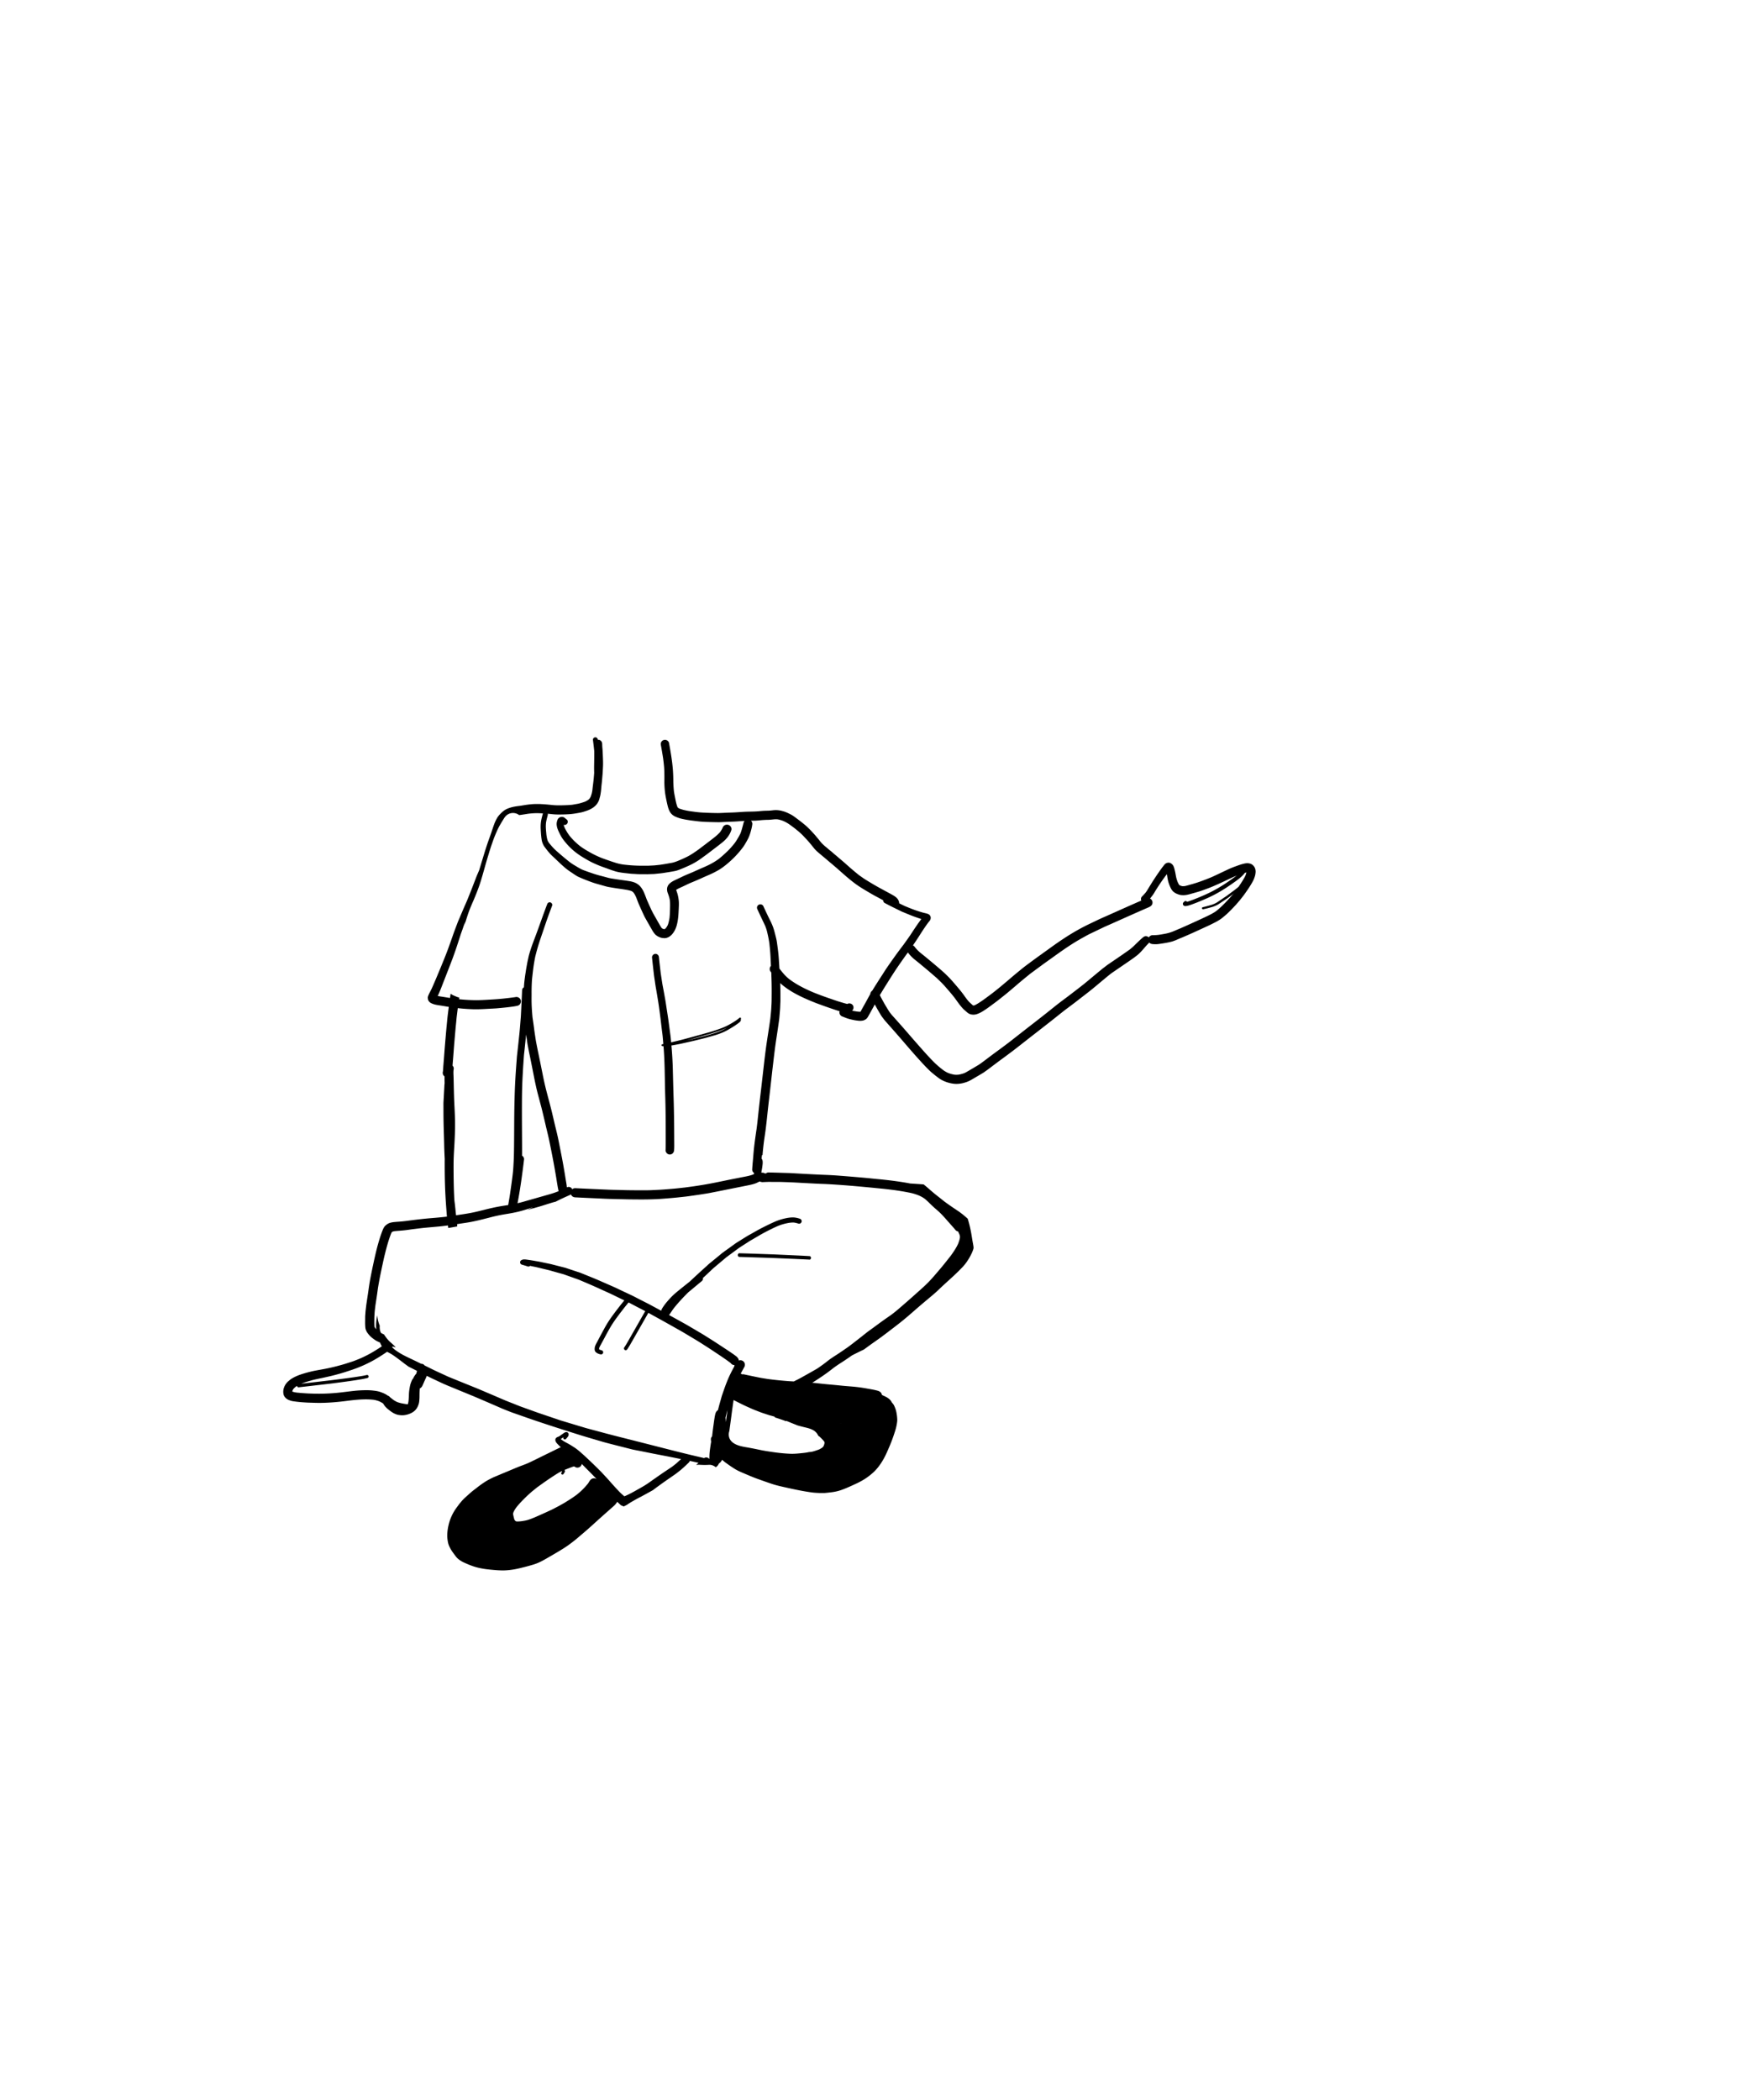 <svg width="500" height="600" xmlns="http://www.w3.org/2000/svg"><path d="M160.557 233.4a1.621 1.621 0 00-.484.073c-.2.071-.34.162-.49.306-.274.26-.374.664-.464 1.011-.186.711-.016 1.466.23 2.142.136.367.311.723.479 1.078.188.395.393.782.619 1.158.4.667.911 1.278 1.417 1.873a18.868 18.868 0 001.882 1.884c1.271 1.121 2.744 2.017 4.225 2.858a24.28 24.28 0 002.222 1.102c.55.241 1.106.476 1.671.681l2.017.734c.633.23 1.271.453 1.917.647 1.15.345 2.353.458 3.543.59l.925.1c.258.03.521.03.78.045.587.033 1.175.085 1.762.088.714.003 1.428.005 2.142.01.237 0 .476-.018.713-.026l1.174-.042c.2-.007.401-.037.6-.056l1.273-.13c.697-.072 1.389-.199 2.08-.305.648-.1 1.294-.217 1.938-.333.671-.123 1.323-.379 1.948-.64l1.105-.462a29.11 29.11 0 001.65-.752 20.28 20.28 0 002.194-1.264c.3-.198.591-.411.885-.62a104.732 104.732 0 003.126-2.332c.942-.721 1.891-1.433 2.812-2.179.938-.76 1.753-1.697 2.24-2.785.1-.222.182-.435.256-.664.207-.646-.24-1.35-.9-1.526a1.343 1.343 0 00-.993.126c-.087.065-.175.129-.26.194a1.215 1.215 0 00-.33.54c-.209.44-.457.855-.748 1.25-.84.93-1.857 1.682-2.857 2.447-1.038.794-2.075 1.588-3.118 2.378-1.222.87-2.44 1.744-3.818 2.38-.419.191-.833.399-1.259.578l-1.16.49c-.36.134-.722.262-1.094.367-.312.09-.64.136-.96.193l-1.116.2c-.56.1-1.125.182-1.688.27l-1.303.142c-.348.038-.69.058-1.04.072-.448.019-.901.056-1.35.057l-1.506.003a43.509 43.509 0 01-5.422-.35 13.684 13.684 0 01-2.335-.552c-.395-.13-.793-.252-1.184-.39-.964-.336-1.931-.658-2.879-1.034a28.033 28.033 0 01-3.007-1.462c-.936-.526-1.86-1.075-2.726-1.7a19.22 19.22 0 01-3.06-2.94 13.146 13.146 0 01-1.562-2.578 5.806 5.806 0 01-.23-.675.958.958 0 00.906-.229c.34-.326.385-.948 0-1.267l-.372-.308c-.14-.114-.272-.225-.425-.322-.131-.085-.401-.145-.567-.145h-.024m50.255 125.197c0 .29.188.516.413.522 2.677.079 5.355.166 8.032.255 1.764.06 3.527.138 5.292.212a1870 1870 0 015.068.223c.564.025 1.127.053 1.69.084.216.01.395-.236.395-.5 0-.282-.18-.486-.395-.5-1.993-.122-3.987-.206-5.981-.299-.79-.037-1.581-.07-2.372-.107-.8-.035-1.6-.078-2.401-.106l-6.003-.209c-1.108-.039-2.216-.066-3.325-.099h-.008c-.222 0-.405.247-.405.524m-12.665-61.869c1.393-.38 2.78-.78 4.17-1.17l.688-.194c.155-.043.305-.098.457-.146.246-.078.491-.157.737-.237a48.48 48.48 0 001.41-.475 22.148 22.148 0 002.12-.872c-.192.114-.39.22-.588.326-.41.222-.83.425-1.261.604l.007-.003a25.556 25.556 0 01-1.805.646l-1.281.378-1.198.353c-.159.047-.321.085-.482.126l-2.693.683c-.508.128-1.02.241-1.533.359l-.818.188 2.07-.566m13.134-5.922c-.194.155-.38.318-.578.47-.306.226-.63.43-.95.636-.333.213-.67.417-1.012.614-.7.401-1.423.759-2.17 1.068l.062-.026c-.915.377-1.857.688-2.8.989-.414.132-.826.267-1.243.384l-2.677.747c-1.37.383-2.744.755-4.118 1.127-.613.167-1.23.317-1.849.47-.699.175-1.4.337-2.103.5-.396.092-.794.174-1.193.26l-.475.1-.408.084c-.187.038-.368.09-.552.138a.271.271 0 00-.202.26c0 .152.126.26.276.27.236.011.47.031.707.022.265-.01.528-.035.79-.065a29.605 29.605 0 001.538-.22 55.11 55.11 0 001.525-.285c.262-.052.525-.1.786-.16l2.5-.563c.503-.113 1.005-.223 1.505-.347l2.699-.667c.576-.143 1.145-.314 1.716-.478l1.235-.353c.197-.056.389-.122.582-.185.487-.163.971-.336 1.446-.533a15.41 15.41 0 002.006-1.01l.64-.383c.104-.063.211-.122.314-.189.29-.187.588-.369.873-.567l.497-.345c.164-.115.32-.243.48-.364.114-.086.223-.178.318-.283.063-.072.124-.147.165-.234a.436.436 0 00.05-.137c.016-.064.017-.135.022-.202a.317.317 0 00-.048-.18l.01-.008c.108-.087.092-.265 0-.355a.26.26 0 00-.182-.075.274.274 0 00-.182.075"/><path d="M186.582 272.834c-.169.177-.317.475-.29.734.16 1.576.342 3.15.52 4.724.085.748.21 1.493.318 2.238.073.508.142 1.015.231 1.52.246 1.399.481 2.796.704 4.198.183 1.144.331 2.294.483 3.443l.162 1.23c.137 1.152.269 2.306.41 3.457.076.629.174 1.258.227 1.889l.203 2.386c.208 2.432.31 4.874.361 7.315.028 1.38.052 2.76.075 4.14.02 1.197.061 2.393.095 3.59.07 2.45.104 4.903.112 7.355.005 1.22.01 2.441.01 3.662v1.922c-.001.651.002 1.303-.04 1.952-.02.325.142.675.356.9.227.238.538.372.858.372.321 0 .633-.134.86-.372l.189-.258c.11-.198.165-.412.166-.642.073-.684.053-1.374.05-2.061-.005-.62-.007-1.238-.01-1.857-.008-1.25-.013-2.5-.027-3.748-.03-2.47-.072-4.937-.154-7.405-.089-2.702-.148-5.404-.22-8.106-.065-2.411-.219-4.82-.444-7.22-.073-.776-.126-1.558-.23-2.33l-.277-2.06c-.153-1.142-.294-2.288-.47-3.427-.207-1.33-.41-2.662-.611-3.993-.103-.678-.236-1.351-.353-2.027a95.652 95.652 0 00-.28-1.528c-.136-.72-.28-1.435-.391-2.159l-.392-2.573c-.176-1.509-.354-3.016-.51-4.527-.03-.286-.089-.523-.29-.734a.973.973 0 00-.7-.304.972.972 0 00-.701.304"/><path d="M164.965 419.323c.453 0 .875-.238 1.1-.62.078-.136.13-.282.155-.435l1.115 1.127.19.192.428.428c.51.511 1.019 1.022 1.522 1.54l.228.234c.225.23.447.456.658.688l.053.06.104.115a.634.634 0 00-.143-.109 1.315 1.315 0 00-.659-.178l-.173.023-.174.024a1.31 1.31 0 00-.576.336c-.187.154-.325.368-.461.59l-.045.075-.088.145c-.06.094-.118.188-.179.281a19.882 19.882 0 01-3.225 3.208c-.577.436-1.161.843-1.738 1.21l-1.535.975c-.224.143-.461.274-.69.401l-.284.158-.277.158c-.26.148-.514.294-.767.425l-.055.03-.241.126c-.394.206-.788.412-1.182.616-.274.145-.566.277-.823.395-.133.06-.264.12-.394.181-.715.337-1.442.662-2.185.993l-.102.046c-.57.254-1.14.506-1.711.756-.51.212-1.115.458-1.752.672-.622.21-1.26.32-1.913.421a9.56 9.56 0 01-1.22.098c-.117 0-.233-.003-.347-.012a2.55 2.55 0 01-.151-.036 3.7 3.7 0 01-.12-.076 3.476 3.476 0 01-.3-.32 7.211 7.211 0 01-.253-.89l-.013-.065c-.05-.224-.1-.445-.137-.664a2.136 2.136 0 01-.008-.201c.041-.165.092-.327.157-.492a8.06 8.06 0 01.825-1.34c.578-.726 1.246-1.46 2.102-2.31l.155-.154c.347-.346.703-.7 1.069-1.031l.245-.224c.299-.272.637-.58.984-.86l.68-.549.68-.548.481-.344.065-.047c1.067-.764 2.17-1.554 3.283-2.289l.156-.103.053-.035c.626-.413 1.274-.84 1.928-1.236.299-.18.635-.356 1.026-.539l.054.017c-.003.007.014.018.041.036l.035.027c-.054.091-.1.168-.149.24l-.021.029c-.139.17-.139.37-.002.507a.391.391 0 00.269.105c.1 0 .186-.038.24-.106a7.63 7.63 0 00.17-.222c.078-.104.14-.228.191-.328l.014-.027c.018-.036.037-.072.057-.106a.369.369 0 00-.059-.444l-.038-.038-.038-.037a.996.996 0 00.145-.055c.45-.184.873-.352 1.295-.514l.203-.078c.378-.145.75-.289 1.13-.376.114.06.216.119.318.18.186.112.401.17.624.17zm73.2-6.955a2.629 2.629 0 00-.048-.742 3.644 3.644 0 00-.474-1.167 5.707 5.707 0 00-.687-.86 9.817 9.817 0 00-1.528-1.366 5.18 5.18 0 00-.6-.364l-.177-.097c-.17-.094-.353-.192-.562-.3.068.025.14.044.21.063a1.328 1.328 0 00.587.02l.302.061c.862.17 1.753.346 2.592.652.334.158.656.344.958.553.061.054.12.11.177.168.106.16.203.332.296.526.026.078.048.154.068.233.01.186.005.38-.016.59a5.26 5.26 0 01-.198.846c-.102.212-.213.41-.342.603a7.28 7.28 0 01-.557.581zm2.37-5.427a4.626 4.626 0 00-.427-.332l.009.004h.01c.148.108.284.217.408.328zm-32.93-3.188c.076-.264.144-.518.213-.772l.037-.136-.034.25-.402 2.975-.02.14-.015.114a17.903 17.903 0 00-.097-1.279c.103-.424.208-.848.312-1.265l.005-.027h.002zm18.661 11.617c-.18 0-.36-.004-.54-.011a46.978 46.978 0 01-4.59-.437l-.04-.006c-1.252-.178-2.521-.36-3.757-.615l-.422-.087a101.873 101.873 0 00-3.271-.64l-.202-.034c-1.311-.225-2.667-.458-3.792-1.185-.692-.447-1.14-1.031-1.334-1.735a2.926 2.926 0 01.059-1.729l.02-.143.018-.13c.276-1.954.537-3.945.778-5.804l.179-1.252.004-.025.076-.538.143-.993.019.018.027.014.677.342c1.117.565 2.271 1.15 3.451 1.67l.315.14.229.102c.478.215.957.43 1.439.614l.587.226.587.227.187.073.057.023.035.014c.15.06.3.119.452.169l1.136.374.829.272c.182.061.378.113.55.159.097.025.193.05.289.078l.486.136.492.138-.09.057-.09.066.336.113c.544.178 1.112.364 1.67.554.412.141.827.294 1.306.48.042-.03.079-.062.115-.094.91.379 1.886.774 3.163 1.283.713.21 1.42.385 2.02.53l.055.014c.843.201 1.715.41 2.489.862.61.356 1.105.915 1.39 1.574.125.079.247.158.366.242.436.386.824.783 1.186 1.214.066.098.121.189.17.28.02.06.037.121.053.184 0 .059-.001.117-.005.176a4.796 4.796 0 01-.178.655 3.48 3.48 0 01-.217.38c-.08.085-.167.168-.268.254a7.08 7.08 0 01-.891.516 19.53 19.53 0 01-1.105.38l-.13.042c-.22.071-.436.141-.65.187l-.253.056-.048.011a14.6 14.6 0 01-.569.056l-.112.008-.039.003-.055.013c-.388.089-.82.16-1.319.22l-.243.026-.026.003-.265.028c-.97.1-1.96.202-2.936.202h-.003zM86.1 395.336l.01-.004.037-.017a28.127 28.127 0 011.657-.569c.167-.052.335-.1.504-.147l.053-.015.24-.07.24-.07c.211-.064.422-.127.63-.178.709-.172 1.443-.325 2.09-.46.494-.103.988-.207 1.48-.318l.215-.048a84.46 84.46 0 001.596-.37c.63-.154 1.252-.323 1.995-.527 1.253-.344 2.504-.762 3.714-1.167l.056-.018.046-.016a36.81 36.81 0 004.785-2.01c1.863-.928 3.575-2.04 5.148-3.104a17.614 17.614 0 011.203.647c.226.134.451.28.67.431 1.013.703 1.978 1.443 3.044 2.269l.402.295.054.04c.25.185.5.371.753.555.806.398 1.61.802 2.411 1.207-.06.247-.116.499-.17.75a6.79 6.79 0 00-.684.951c-.09.156-.165.33-.233.493a.999.999 0 00-.272.335c-.293.615-.482 1.137-.595 1.644a16.567 16.567 0 00-.293 1.775c-.039.35-.05.71-.061 1.059l-.005.133-.013.36c-.02.395-.053.802-.103 1.242-.037.22-.092.508-.188.796a6.487 6.487 0 01-.456-.034 27.175 27.175 0 01-1.362-.24 7.894 7.894 0 01-1.287-.384 10.413 10.413 0 01-.742-.406 5.032 5.032 0 01-.473-.335 47.328 47.328 0 00-.749-.59 1.244 1.244 0 00-.624-.457c-.1-.067-.2-.135-.302-.202-.572-.37-1.216-.624-1.828-.843-.656-.234-1.373-.337-1.988-.407a17.117 17.117 0 00-1.801-.113h-.19a34.17 34.17 0 00-3.524.187c-.704.074-1.41.162-2.094.247-.55.069-1.1.137-1.651.199a55.992 55.992 0 01-6.302.376 63.048 63.048 0 01-6.308-.32c-.407-.06-.84-.13-1.259-.27a.847.847 0 01-.05-.027l.004-.077c.023-.1.05-.196.083-.293.07-.14.148-.274.239-.409a6.29 6.29 0 01.632-.596c.125-.086.25-.168.38-.246a.432.432 0 00.126.266c.071.07.194.14.308.14.01 0 .02 0 .029-.002a1696.4 1696.4 0 009.05-1.046l.29-.034c.238-.027.468-.054.698-.084l.045-.007-.04-.003.918-.113.695-.093a934.02 934.02 0 002.275-.306l-.11.005a21.47 21.47 0 001.008-.135l.418-.063.401-.057c.285-.04.568-.08.85-.127l.781-.13.785-.13c.482-.08.994-.188 1.611-.34a.446.446 0 00.307-.54.437.437 0 00-.43-.32.516.516 0 00-.11.012c-.612.141-1.122.242-1.603.318l-.784.123-.786.123c-.256.04-.512.075-.769.11l-.409.056-.425.06-.968.135-2.051.268-1.195.154c-.625.082-1.252.155-1.877.228l-.3.034c-2.686.315-5.14.598-7.502.864zm97.272-52.633c2.332 0 4.375-.073 6.246-.225l.541-.043c1.085-.086 2.314-.184 3.5-.311l1.092-.118 1.04-.112a42.7 42.7 0 001.58-.209l.055-.007c.247-.036.493-.071.74-.105a141.41 141.41 0 003.254-.491l.627-.1c.413-.064.829-.147 1.232-.228l.058-.012.605-.12c.53-.1 1.058-.204 1.588-.31 1.603-.326 3.206-.647 4.81-.967.95-.19 1.901-.38 2.852-.572l.11-.022.218-.043c.677-.136 1.378-.276 2.046-.494.464-.15.902-.366 1.232-.538a6.46 6.46 0 00.218-.118c.132.062.273.1.418.113.115.053.237.08.363.08l.034-.001c.522-.02 1.043-.042 1.565-.063l.06-.003 1.697.006 1.702.005c.832.026 1.663.054 2.494.082 1.037.035 2.077.096 3.083.154l.693.04c1.304.073 2.607.14 3.91.206.493.026.987.046 1.48.065l.18.008c.663.025 1.313.05 1.97.087 5.178.287 10.284.78 15.494 1.301 1.177.118 2.327.262 3.5.411 1.323.197 2.354.36 3.402.56l.17.033c.506.097 1.03.198 1.545.333.54.143 1.07.318 1.623.533.292.127.635.28.963.464.3.166.597.358.912.587.451.371.87.782 1.276 1.18l.168.163.168.164c.274.265.57.548.87.822.234.214.473.42.713.629.269.233.564.488.843.747.818.76 1.573 1.618 2.303 2.448l.016.018c.158.18.316.361.475.54l.367.413.067.075c.502.565 1.021 1.15 1.517 1.737.145.173.389.298.668.345.14.293.279.59.413.89.052.143.09.278.119.413.013.176.012.356-.002.55-.093.502-.258 1.043-.52 1.703a14.808 14.808 0 01-.906 1.648 28.53 28.53 0 01-1.18 1.731c-.595.762-1.199 1.519-1.802 2.275l-.118.149a77.648 77.648 0 01-1.592 1.906l-.39.458c-.614.72-1.378 1.619-2.151 2.43a39.915 39.915 0 01-2.314 2.227l-.755.675-.343.306a295.55 295.55 0 01-3.31 2.933l-.676.585-.465.402c-.343.294-.685.59-1.027.887a45.89 45.89 0 01-1.83 1.484c-.35.252-.696.493-1.041.734l-.202.141c-.444.309-.887.617-1.326.933-.732.525-1.46 1.06-2.186 1.593l-.557.41c-.356.26-.714.52-1.072.778l-.166.12c-.424.305-.84.635-1.244.954l-.033.027-.27.214c-.847.67-1.697 1.338-2.55 2l-.551.426-.021.017-.24.182c-.514.394-1.046.801-1.598 1.178-.676.464-1.353.927-2.032 1.387-.316.214-.64.42-.962.627l-.084.054c-.307.197-.623.4-.929.609l-.139.095a15.58 15.58 0 00-.766.541c-.367.282-.73.566-1.093.853a58.156 58.156 0 01-2.243 1.607c-.102.062-.204.122-.306.182-.749.438-1.519.871-2.264 1.29l-.129.072-.82.459c-.58.327-1.146.646-1.711.948-.295.158-.6.308-.895.453l-.053.026-.161.08-.435.216a63.853 63.853 0 01-1.582-.091 114.66 114.66 0 01-4.09-.387c-.487-.053-.977-.117-1.45-.178l-.27-.036-.599-.097-.182-.029c-.616-.098-1.254-.199-1.884-.329l-.36-.073c-1.22-.25-2.481-.507-3.716-.783a1.646 1.646 0 00-.357-.041c-.083 0-.166.007-.247.022l-.167-.087-.258-.133c.267-.494.538-.993.81-1.49l.208-.38c.348-.64.143-1.418-.466-1.774a1.28 1.28 0 00-.649-.172c-.159 0-.315.027-.464.081 0-.219-.06-.425-.165-.58a3.459 3.459 0 00-.341-.435 2.384 2.384 0 00-.28-.233l-.07-.054a18.621 18.621 0 00-1.062-.769l-.144-.098a88.032 88.032 0 00-1.198-.806l-.325-.216a802.42 802.42 0 00-2.28-1.5 124.564 124.564 0 00-2.524-1.62l-.66-.415a65.047 65.047 0 00-1.776-1.095l-1.753-1.033-1.752-1.033a66.124 66.124 0 00-1.604-.908l-.44-.243a661.495 661.495 0 00-3.546-1.963c.053-.052.098-.114.145-.178l.04-.054c.07-.095.137-.191.202-.29.234-.36.514-.783.814-1.196.079-.109.16-.216.24-.323 1.155-1.433 2.478-2.884 4.046-4.437l.279-.23.543-.45.707-.59c.793-.663 1.586-1.326 2.386-1.982.124-.125.21-.274.259-.443.035-.13.044-.271.024-.407l.111-.101.112-.105.967-.906.966-.907.259-.245c.243-.231.518-.494.798-.73l3.443-2.901.02-.017 1.42-1.048 1.345-.993.656-.485.079-.06c.054-.04.107-.08.163-.117l.702-.452.7-.452.085-.055 1.446-.93c.252-.162.518-.314.754-.448.117-.066.232-.133.348-.2l1.603-.94a55.57 55.57 0 013.58-1.9 40.692 40.692 0 011.74-.818 14.896 14.896 0 013.506-.977c.365-.04.643-.059.9-.059.124 0 .248.004.373.014a8.88 8.88 0 011.218.298.63.63 0 00.194.031.75.75 0 00.7-.54c.105-.376-.118-.769-.507-.894-.784-.25-1.426-.367-2.02-.367h-.034c-.835.007-1.657.168-2.28.308-.685.154-1.373.358-2.043.608-.721.267-1.409.59-2.168.954-1.266.608-2.616 1.273-3.907 2.005l-.142.08-1.336.757c-.138.079-.279.156-.42.233-.276.152-.557.306-.824.473l-.367.229-1.047.653-1.544.963c-.187.116-.369.25-.545.382l-.059.044-.202.15-1.513 1.089-1.514 1.09c-.23.166-.45.352-.665.533-.093.08-.181.153-.27.227l-.881.722-.881.722-.579.475-.607.498c-.185.152-.364.319-.537.48l-.094.087-.168.155c-.244.22-.486.44-.73.658-.54.487-1.08.974-1.614 1.468-.839.775-1.677 1.551-2.513 2.33a234.75 234.75 0 00-3.235 2.595c-.498.405-1.073.88-1.603 1.395a25.314 25.314 0 00-1.498 1.612c-.414.475-.79.962-1.119 1.448-.256.379-.522.77-.653 1.24l-1.495-.812-1.398-.756a70.51 70.51 0 00-1.744-.902l-.042-.021c-.305-.154-.61-.308-.913-.464l-1.27-.652-.617-.317a26.218 26.218 0 01-.244-.127l-.029-.015c-.154-.08-.308-.162-.464-.236l-1.574-.74-1.572-.74a70.232 70.232 0 01-.65-.309l-.086-.041-.025-.012a51.13 51.13 0 00-1.588-.74l-1.796-.787-1.796-.787a91.417 91.417 0 00-2.332-.99l-.077-.03-3.308-1.342a9.247 9.247 0 00-.69-.235c-.115-.036-.228-.071-.338-.108l-2.137-.712-1.176-.393a3.028 3.028 0 00-.213-.056 306.511 306.511 0 01-1.045-.264l-2.17-.554-.24-.063-.042-.01a12.33 12.33 0 00-.612-.15l-.96-.2-.954-.198c-.142-.029-.285-.06-.428-.092l-.037-.008c-.295-.066-.61-.134-.92-.187-.254-.043-.508-.088-.762-.133l-.06-.01c-.73-.13-1.39-.244-2.05-.335l-.09-.013-.062-.009c-.276-.04-.562-.08-.846-.107a2.091 2.091 0 00-.2-.008c-.1 0-.2.005-.3.012-.223.016-.416.11-.61.215a.692.692 0 00.166 1.267 77.59 77.59 0 011.695.52.55.55 0 00.173.027.66.66 0 00.468-.204l.367.079.12.025.488.102.045.009c.308.061.666.134 1.011.217l3.324.798c.217.052.435.116.647.177l.024.006c.102.03.204.06.306.088l1.085.305 1.087.303.347.097.452.126.1.027c.065.017.131.034.194.056l.661.236.662.234 2.036.724.935.332.897.38c1.315.557 2.805 1.188 4.231 1.835l1.805.82 1.806.82c.538.243 1.088.514 1.574.752l.108.053.601.293.11.053 1.918.927a40.72 40.72 0 00-1.04 1.27 131.34 131.34 0 00-.595.764 118.2 118.2 0 00-1.27 1.666 43.059 43.059 0 00-1.727 2.466c-.516.8-.988 1.67-1.405 2.438l-.076.139c-.453.833-.898 1.67-1.343 2.508l-.236.444-.369.695a6.156 6.156 0 00-.285.637c-.086.225-.12.468-.139.654-.021.217-.007.426.043.638.022.09.07.193.14.296.09.134.2.219.327.317l.027.02c.171.13.376.223.571.302.196.08.397.123.57.156a.827.827 0 00.167.018c.11 0 .206-.026.296-.079a.612.612 0 00.276-.36.617.617 0 00-.068-.474.56.56 0 00-.353-.266l-.025-.006a3.576 3.576 0 01-.365-.1 2.986 2.986 0 01-.349-.205c.002-.045.004-.094.008-.143.033-.162.075-.31.129-.451.103-.223.225-.442.343-.654l.016-.029.039-.07.116-.21.053-.099.107-.2.349-.647.34-.631.243-.454.02-.036c.547-1.019 1.114-2.072 1.725-3.075.543-.894 1.159-1.757 1.69-2.482a76.256 76.256 0 011.309-1.734l.074-.097.075-.098c.029-.033.056-.068.083-.105l.034-.045.295-.382c.427-.551.881-1.098 1.32-1.626l.073-.088.415.22.057.031.172.091 1.274.67.579.303.925.479.131.068c.4.207.8.414 1.198.626l-.601 1.046-.765 1.341c-.777 1.363-1.553 2.726-2.332 4.087-.366.64-.731 1.283-1.095 1.923-.46.815-.836 1.432-1.216 1.999a.456.456 0 00-.06.357.53.53 0 00.24.335.513.513 0 00.39.05.517.517 0 00.302-.231c.541-.804 1.04-1.683 1.482-2.458l.231-.406.398-.696 1.145-2.004 1.94-3.4.833-1.462 1.42.789 1.114.613c1.64.903 3.438 1.91 5.658 3.165l.475.267c.532.299 1.07.601 1.591.913l3.493 2.092c.537.321 1.073.664 1.591.995l.074.048.021.013.552.353c.954.605 1.729 1.108 2.437 1.582.305.205.61.407.916.61 1.31.871 2.664 1.772 3.958 2.737.137.111.28.234.397.385a1.236 1.236 0 00.882.367l.045-.001-.013.04-.013.073-.052.283c-.607 1.121-1.243 2.333-1.776 3.587a48.505 48.505 0 00-1.219 3.2l-.411 1.194-.015.044-.04.11c-.046.131-.09.262-.129.394l-.501 1.79-.14.498a53.63 53.63 0 00-.432 1.662 1.252 1.252 0 00-.272.206l-.053.067-.027.036a1.255 1.255 0 00-.322.551c-.03.074-.052.147-.073.225a10.378 10.378 0 00-.22 1.085l-.027.18c-.096.59-.177 1.191-.255 1.774l-.05.36c-.065.471-.13.942-.187 1.414l-.13 1.082c-.022.17-.039.34-.053.51-.236.248-.37.577-.348.86.018.238.042.462.075.683a38.25 38.25 0 00-.203 1.25l-.018.125c-.119.825-.242 1.679-.265 2.532-.01.353-.018.706-.02 1.06a.65.65 0 00-.127-.167 1.107 1.107 0 00-.777-.323c-.213 0-.41.06-.599.184l-.692-.161a439.658 439.658 0 01-3.092-.727 424.765 424.765 0 01-5.746-1.426c-1.508-.383-3.016-.768-4.523-1.153l-.521-.133c-2.522-.644-5.044-1.288-7.568-1.925l-.79-.2a340.31 340.31 0 01-5.135-1.32l-2.187-.588-2.188-.586-.28-.075a45.76 45.76 0 01-1.5-.418l-2.468-.744-1.149-.347c-1.057-.32-2.115-.639-3.173-.957a13.1 13.1 0 01-.625-.21 52.306 52.306 0 00-.307-.107l-1.64-.555-.44-.15-1.636-.555-1.635-.555c-.459-.155-.92-.324-1.368-.487l-.43-.155-.271-.099-.59-.21-2.228-.8c-.444-.158-.89-.337-1.322-.51l-.083-.034a65.58 65.58 0 00-.67-.27c-.806-.316-1.613-.634-2.419-.952l-1.216-.522-.148-.064a669.698 669.698 0 00-4.077-1.743c-.335-.141-.669-.284-1.002-.427l-.079-.033c-.66-.283-1.344-.575-2.022-.85l-.813-.327-2.826-1.142c-1.398-.564-2.795-1.135-4.192-1.706a2149.77 2149.77 0 00-3.214-1.477 75.691 75.691 0 01-2.046-.991l-.044-.022-.61-.303-.694-.343-.219-.108a1.01 1.01 0 00-.925-.455 199.95 199.95 0 00-1.01-.498c-.745-.367-1.508-.73-2.247-1.08l-.176-.085-.515-.245c-1.386-.657-2.541-1.335-3.532-2.072-.284-.228-.561-.47-.824-.723l.043-.269c.313.087.634.168.954.249a7.342 7.342 0 00-.403-.437 11.63 11.63 0 00-.525-.498 28.1 28.1 0 00-.234-.208l-.075-.066a26.31 26.31 0 01-.31-.273l-.096-.087-.053-.048a.883.883 0 01-.05-.048l-.06-.057-.021-.02-.023-.023a.265.265 0 00-.027-.027l-.023-.023-.05-.051c-.27-.28-.54-.6-.824-.983a19.794 19.794 0 01-.424-.593 7.826 7.826 0 01-.168-.254l-.149-.06a7.772 7.772 0 01-.682-.349c-.292-.508-.367-.994-.39-1.567a2.18 2.18 0 01.03-.454c-.118-.302-.22-.582-.31-.857a8.434 8.434 0 01-.396-2.178c-.223.99-.34 1.988-.352 2.965-.005.336.016.679.062 1.048-.093-.11-.192-.222-.288-.336a3.941 3.941 0 01-.238-.397l-.008-.034a22.423 22.423 0 01-.035-1.866l.002-.232c.005-.485.019-.87.043-1.248l.019-.302.002-.028c.018-.297.036-.605.071-.905.04-.32.077-.64.115-.961l.052-.445c.066-.443.134-.885.202-1.327l.022-.14c.106-.692.216-1.407.313-2.11l.068-.502c.058-.44.117-.881.19-1.313.113-.675.238-1.376.37-2.082.228-1.221.493-2.456.748-3.65l.007-.033.025-.117.095-.443.01-.05c.206-.964.42-1.96.663-2.931.483-1.924 1.018-3.967 1.788-5.928.07-.149.135-.271.2-.376l.067-.06a1.66 1.66 0 01.14-.082 5 5 0 01.643-.149c.41-.039.82-.07 1.229-.103l.16-.012c.313-.025.625-.05.938-.079a39.719 39.719 0 002.068-.26l.024-.003.507-.073.514-.063c.98-.122 2.09-.26 3.188-.37.765-.075 1.53-.143 2.295-.21.486-.043.961-.085 1.437-.129.85-.078 1.776-.185 2.83-.327l-.002.022.026.205.066.5.032-.001c.864-.144 1.711-.292 2.518-.44 0-.186-.006-.368-.012-.548 0-.04-.003-.078-.004-.116l.498-.077c.642-.098 1.283-.195 1.925-.289 2.262-.329 4.512-.907 6.687-1.466l.707-.181c1.09-.28 2.26-.53 3.481-.744.322-.056.644-.11.966-.162l.174-.029c.26-.043.52-.086.781-.132.57-.1 1.179-.224 1.916-.39 1.333-.303 2.66-.725 3.942-1.134l.725-.23c-.682.311-1.243.565-1.768.794a5.19 5.19 0 00.395-.104c.459-.131.919-.26 1.378-.386l.07-.02c.737-.205 1.5-.417 2.243-.646.377-.117.754-.235 1.13-.355a86.354 86.354 0 012.29-.702c.182-.051.36-.092.545-.127l.193-.095.099-.049.36-.18.095-.048.03-.015c.4-.2.815-.409 1.23-.597l.086-.04a197.22 197.22 0 012.351-1.06c.057.156.155.307.281.433.238.238.541.363.927.384 2.168.109 4.051.197 5.757.27.447.02.895.041 1.341.063l.025.001.04.003c.886.043 1.802.089 2.703.11l2.308.057 2.222.054c.998.025 2.013.031 2.995.038h.03l.7.005.9.003zm-35.504 1.075l.002-.01.15-.81.049-.27c.045-.243.09-.486.133-.73.206-1.15.378-2.256.566-3.48.186-1.198.348-2.417.505-3.596l.014-.1c.178-1.335.322-2.454.445-3.572.034-.311-.16-.664-.356-.86a1.272 1.272 0 00-.221-.174c.004-.136.005-.277.006-.417.007-1.922-.005-3.854-.018-5.83l-.012-1.938a757.66 757.66 0 01-.006-7.386c.01-2.473.07-4.718.182-6.863.06-1.127.131-2.44.222-3.76.05-.745.102-1.49.154-2.234.022-.33.06-.665.097-.989l.004-.029c.018-.16.036-.318.052-.476l.045-.418.04-.383c.135-1.279.274-2.6.397-3.9.02.216.05.431.083.648l.235 1.56.054.366c.058.385.135.776.209 1.153l.1.526c.107.58.23 1.17.35 1.738l.013.06c.076.36.15.719.223 1.079.245 1.222.488 2.444.728 3.668l.01.048c.4 2.046.815 4.162 1.357 6.216.308 1.17.618 2.339.928 3.508.236.887.456 1.812.65 2.628l.135.568c.124.52.246 1.041.366 1.562.127.55.255 1.1.387 1.649l.171.708c.174.718.371 1.531.539 2.327.46 2.184.9 4.4 1.306 6.59.221 1.19.445 2.46.704 4 .06.35.115.7.17 1.051a116.168 116.168 0 00.309 1.882l.012.074c.034.199.076.396.118.594l.01.035h-.003c.026.126.053.251.076.377.016.057.036.112.059.165l-.026.005c-.756.31-1.54.582-2.397.831-.495.145-.99.285-1.485.426l-.11.031-1.23.35-.959.273-.75.213c-.976.277-1.939.55-2.9.83a30.98 30.98 0 01-1.892.486zm190.204-88.009h.025c.848 0 1.675-.239 2.476-.47l.211-.06.163-.046a62.2 62.2 0 001.908-.561c.465-.146.948-.325 1.336-.469l.419-.153a35.39 35.39 0 001.6-.617 80.277 80.277 0 003.39-1.512l.862-.41.096-.046a93.255 93.255 0 011.919-.898 45.917 45.917 0 011.767-.673l.075-.027c.58-.207 1.18-.422 1.797-.55-.068.291-.16.585-.29.924-.215.455-.482.896-.718 1.285l-.086.141c-.196.326-.396.632-.53.835-.345.522-.712 1.042-1.065 1.544l-.027.038-.11.155-.024.032c-.368.477-.748.97-1.148 1.437-.079.092-.156.184-.233.277-.158.19-.339.405-.522.603l-.32.345-.594.638c-.448.483-.93.95-1.397 1.4l-.14.137c-.49.473-1.005.897-1.444 1.25-.922.652-1.967 1.15-2.977 1.63l-.183.088c-.772.368-1.563.73-2.328 1.08l-.149.067-.074.034a311.73 311.73 0 01-4.546 2.046l-.146.061-.09.037c-.107.03-.21.074-.307.13l-.036.015c-.07.024-.134.05-.195.08l-.633.266-.18.076-.419.179a11.75 11.75 0 01-2.027.62c-.596.123-1.233.234-2.064.361a13.95 13.95 0 01-1.644.109l-.14-.001c-.45 0-.873.247-1.102.646l-.012-.02a1.175 1.175 0 00-.823-.342c-.365 0-.62.172-.823.341-.619.516-1.222 1.098-1.754 1.61l-.347.333c-.107.103-.213.208-.319.313-.178.178-.36.358-.546.525-.24.215-.488.424-.784.66a233.132 233.132 0 01-4.58 3.173l-.336.228c-.471.321-.942.642-1.411.964a8.817 8.817 0 00-.462.346 16.435 16.435 0 01-.503.386c-.232.172-.44.329-.64.494l-1.375 1.135-.283.235c-.406.335-.811.673-1.216 1.01l-.227.19c-.514.43-1.03.862-1.548 1.288-.712.587-1.455 1.161-2.173 1.717l-.358.277.162-.113-.242.175a294.91 294.91 0 01-2.992 2.287l-.575.43-.176.132a76.904 76.904 0 00-2.365 1.814 394.427 394.427 0 01-6.273 4.952 1279.468 1279.468 0 00-6.563 5.128c-1.15.876-2.12 1.61-3.122 2.343l-.154.112-.058.042c-.931.683-1.894 1.388-2.83 2.1-.535.408-1.075.813-1.615 1.214l-.159.118c-.414.309-.843.629-1.292.898-1.066.64-2.213 1.324-3.387 1.992-.16.09-.32.174-.475.25a9.707 9.707 0 01-1.699.465 7.438 7.438 0 01-.692.034 5.66 5.66 0 01-.57-.037c-.324-.06-.633-.131-.942-.216a9.353 9.353 0 01-.826-.28 9.254 9.254 0 01-.933-.501 9.729 9.729 0 01-.81-.582 25.83 25.83 0 01-2.617-2.335 91.114 91.114 0 01-2.666-2.88 442.993 442.993 0 01-4.213-4.804l-.097-.112-.71-.818c-.866-.997-1.61-1.84-2.338-2.653l-.274-.307c-.317-.353-.633-.707-.948-1.063-.063-.071-.128-.141-.193-.212a7.995 7.995 0 01-.406-.465l-.416-.529a24.489 24.489 0 01-.795-1.248c-.087-.148-.177-.295-.266-.442l-.015-.026a31.007 31.007 0 01-.526-.896 156.9 156.9 0 01-.828-1.511 18.455 18.455 0 01-.424-.838c.272-.462.55-.924.831-1.384.594-.973 1.213-1.955 1.812-2.904l.024-.038.122-.192a119.88 119.88 0 011.886-2.928 160.104 160.104 0 013.336-4.748c.458.627.994 1.209 1.587 1.727.318.278.66.55.962.788l.058.047c.202.16.404.32.602.485l.946.786.945.786c.674.56 1.349 1.143 2.001 1.707l.092.079.684.59c.47.405.91.839 1.336 1.258.467.459.882.87 1.265 1.308l.087.1.062.07c.796.908 1.619 1.848 2.385 2.806l.176.221.06.075c.216.286.426.579.635.87l.04.055c.455.635.915 1.275 1.424 1.86.163.191.355.411.572.612.13.122.265.24.398.359.076.065.15.132.225.199.298.266.6.535.947.714.352.183.762.272 1.255.272.043 0 .088 0 .131-.003.546-.017 1.017-.206 1.534-.432.527-.232 1.021-.547 1.434-.824.102-.068.197-.132.293-.194.21-.138.41-.268.598-.405l.427-.309.135-.098c.295-.214.59-.428.882-.647l.338-.253.214-.158c.42-.312.854-.634 1.273-.967l.881-.7.88-.7c.44-.35.88-.72 1.329-1.1l.196-.166.404-.34a116 116 0 001.255-1.069l.45-.385c.998-.856 2.033-1.7 3.034-2.516l.514-.419 2.048-1.51 1.003-.74c.772-.569 1.572-1.141 2.326-1.679.398-.283.795-.568 1.192-.853 1.977-1.423 4.089-2.924 6.254-4.25a62.66 62.66 0 012.383-1.379l.298-.165c.541-.3 1.155-.642 1.76-.93l2.015-.964c.576-.275 1.153-.55 1.729-.827.365-.174.75-.342 1.112-.5l.104-.045.475-.208c1.167-.52 2.334-1.04 3.5-1.563a853.87 853.87 0 017.278-3.22l.096-.04a5.22 5.22 0 00.744-.374c.303-.195.5-.45.584-.76a1.278 1.278 0 00-.127-.98 1.31 1.31 0 00-.55-.506l.024-.017c.273-.324.553-.683.832-1.067.17-.235.32-.49.466-.738l.012-.025.003.001c.062-.105.123-.21.186-.312.137-.225.28-.446.421-.668l.202-.318a55.038 55.038 0 012.614-3.734l.035-.044.036-.045.017.127.06.373c.1.666.19 1.219.354 1.775.173.586.407 1.172.715 1.792.063.127.142.257.248.41.105.155.232.309.376.459.132.136.302.248.452.347l.077.051c.326.219.728.366 1.08.486.362.125.797.19 1.293.191zm-205.322 8.51h.001a68.977 68.977 0 011.054-3.37l.02-.057.019-.054c.4-1.142.891-2.274 1.366-3.367l.214-.496c.622-1.494 1.33-3.234 1.875-4.98.377-1.206.726-2.443 1.064-3.64l.03-.11.025-.086c.306-1.088.623-2.213.96-3.311.076-.246.15-.493.225-.74.285-.942.58-1.916.918-2.867l.196-.56c.202-.58.431-1.236.692-1.86.418-1 .85-2.037 1.399-2.99.356-.62.755-1.277 1.256-2.069.429-.678 1.029-1.14 1.735-1.334a2.91 2.91 0 012.236.293c.11.065.214.135.306.208l.227-.033c.482-.061.97-.138 1.442-.213l.08-.013c.305-.05.611-.098.917-.144.7-.076 1.53-.154 2.382-.154.147 0 .296.003.445.007.43.015.862.033 1.292.059a.257.257 0 00-.038.092c-.037.148-.076.295-.114.443l-.015.057c-.13.496-.263 1.006-.35 1.515-.13.757-.17 1.558-.122 2.446.035.666.078 1.38.152 2.097.03.288.072.574.12.891.066.441.216.9.473 1.442.158.336.392.637.617.929l.173.224c.357.478.75.956 1.169 1.422.256.286.552.558.813.798l.06.055.228.212c.245.231.49.465.734.698.545.52 1.106 1.057 1.674 1.57.373.335.74.662 1.137.974.5.393 1.02.745 1.506 1.067.123.081.245.164.367.247l.07.046.058.04c.264.178.536.362.81.533.442.277.936.484 1.414.684l.14.06c.849.356 1.779.72 2.842 1.109.759.278 1.554.499 2.323.712l.209.058.505.142.3.086c.53.154 1.077.314 1.641.41l.266.045c.662.112 1.337.226 2.004.322l.4.058c.602.086 1.191.17 1.782.267l.03.005c.62.101 1.26.206 1.868.417.138.07.266.142.392.22.098.09.197.194.311.326.243.351.457.742.673 1.23.093.236.182.473.271.71.087.231.172.458.26.682.173.445.374.892.551 1.286l.173.388c.183.413.372.824.56 1.235l.128.28.018.04c.196.428.394.859.62 1.265.464.834.96 1.7 1.397 2.464l.167.293.117.205c.228.403.465.82.731 1.209.123.18.258.344.398.51.116.14.275.258.402.352l.073.055c.285.217.595.348.924.486l.07.028c.31.13.658.166.993.2l.04.004a2.236 2.236 0 001.055-.157c.156-.053.304-.122.439-.203.155-.084.301-.2.443-.314l.062-.05c.305-.24.527-.541.742-.833.357-.486.657-1.106.892-1.842a11.77 11.77 0 00.358-1.563c.175-1.02.23-2.026.28-3.143l.017-.372c.038-.809.077-1.636-.023-2.442-.074-.61-.17-1.12-.302-1.604a11.167 11.167 0 00-.257-.804l-.01-.03-.012-.032c-.047-.133-.095-.266-.133-.403.45-.302.957-.531 1.447-.753.162-.073.315-.143.467-.214l.625-.296.165-.079a94.77 94.77 0 011.207-.569l.295-.122c.904-.375 1.718-.714 2.525-1.073.201-.089.401-.18.602-.272.262-.12.525-.24.79-.356.24-.106.483-.21.725-.316l.637-.277c.423-.185.919-.408 1.388-.656l.263-.14.03-.015a21.21 21.21 0 001.062-.586c.822-.496 1.647-1.11 2.676-1.99a27.712 27.712 0 004.092-4.344c.31-.41.582-.855.806-1.236.208-.352.478-.82.726-1.308.304-.598.555-1.272.791-2.122.156-.56.315-1.157.398-1.773l.024-.17.022-.166a1.261 1.261 0 00-.401-.927l.044.004.304-.002h.149c.366-.005.74-.008 1.104-.035.299-.022.596-.05.895-.077l.18-.016a27.678 27.678 0 012.313-.127c.384-.006.78-.048 1.13-.085.23-.024.45-.047.67-.063a3.97 3.97 0 01.309-.011c.173 0 .354.009.552.028a8.758 8.758 0 011.629.479c.46.213 1.057.507 1.606.89.584.405 1.15.831 1.577 1.157.91.725 1.79 1.443 2.558 2.264l.572.613.573.612c.285.307.556.636.795.927l.067.082.289.347c.137.162.269.329.4.497.194.246.414.525.653.778.34.358.713.685 1.13 1.044.118.1.238.2.358.297l.057.047a17.318 17.318 0 01.453.382l.028.024c.132.114.263.227.399.334.292.23.58.482.835.703.164.143.33.286.495.426l.3.25.06.05c.83.697 1.689 1.418 2.512 2.149l.14.123c.861.763 1.752 1.552 2.65 2.307 1.209 1.014 2.176 1.748 3.136 2.379.964.634 1.977 1.229 2.957 1.804l.021.012.362.213c.729.428 1.486.833 2.22 1.224l.692.372.026.014.582.316a.854.854 0 00.438.78l.408.216c.486.256 1.036.547 1.582.816l.145.071.139.069.038.024a1.2 1.2 0 00.198.092l.63.311.63.31 1.067.525c.126.064.262.117.393.169l.023.009.046.017.144.058.204.084.735.304c.77.32 1.6.657 2.45.954l.314.11a45.52 45.52 0 001.328.448c-.15.179-.293.376-.44.578l-.062.087c-.38.521-.715.998-1.025 1.457-.317.47-.622.92-.922 1.375a42.94 42.94 0 00-.317.488l-.055.084c-.206.317-.418.644-.639.956l-.101.143-1.177 1.661c-.235.331-.483.659-.722.975l-.292.385c-.629.838-1.28 1.704-1.913 2.597a261.99 261.99 0 00-2.273 3.244 31.2 31.2 0 00-.665 1.022l-.07.108c-.086.137-.174.275-.261.41l-.694 1.075-.246.381c-.561.872-1.162 1.81-1.75 2.762-.139.224-.276.449-.41.674a1.264 1.264 0 00-.566.972c-.262.46-.525.936-.78 1.41a95.398 95.398 0 01-1.067 1.927c-.07.122-.136.244-.204.366l-.058.106c-.087.157-.174.314-.263.47-.059.104-.117.21-.175.317-.085.158-.168.312-.257.459h-.087c-.323 0-.645-.035-.89-.065a25.57 25.57 0 01-1.43-.25.376.376 0 00.077-.062c.374-.353.454-.967.184-1.429a1.19 1.19 0 00-1.033-.583c-.225 0-.43.057-.58.16-.341-.074-.689-.175-1.025-.272l-.105-.03a90.03 90.03 0 01-1.183-.357c-.638-.196-1.3-.424-1.832-.607l-.246-.084c-1.653-.565-3.594-1.246-5.467-2.022-2.792-1.187-4.929-2.368-6.724-3.715a11.966 11.966 0 01-1.444-1.351 27.29 27.29 0 01-1.1-1.331l-.218-.275-.02-.026-.022-.03-.036-.543c-.051-.743-.101-1.486-.146-2.227a42.294 42.294 0 00-.308-3.031c-.073-.576-.15-1.152-.23-1.726a14.258 14.258 0 00-.31-1.508 70.523 70.523 0 00-.352-1.368l-.05-.187a12.84 12.84 0 00-.355-1.17 19.04 19.04 0 00-.638-1.527c-.123-.258-.25-.513-.378-.768a52.392 52.392 0 01-.303-.613c-.485-1-.975-2.055-1.37-2.903l-.146-.316c-.105-.226-.365-.386-.576-.445a.979.979 0 00-.744.098.97.97 0 00-.442.576c-.082.296.003.542.097.743l.026.057c.427.918.851 1.83 1.282 2.741l.253.53.045.095c.217.452.441.92.648 1.385.158.414.278.764.377 1.102.101.347.18.703.257 1.047l.049.214c.192.848.352 1.71.475 2.563l.008.075.005.046c.11 1.055.223 2.147.283 3.221.04.735.075 1.47.109 2.204l.04.86a1.262 1.262 0 00-.304.536c-.079.287-.072.716.13.981l.167.223.1.131c.095 2.172.134 4.181.118 6.141l-.008 1.002-.007.958a24.11 24.11 0 01-.052 1.24l-.009.156c-.008.148-.017.295-.024.443-.04.88-.132 1.764-.22 2.619l-.007.075-.061.6c-.195 1.396-.415 2.82-.61 4.078l-.041.267c-.146.947-.292 1.893-.43 2.84-.335 2.303-.602 4.632-.86 6.885l-.033.29-.128 1.127-.124 1.085-.018.154c-.197 1.735-.4 3.529-.614 5.29-.214 1.778-.406 3.574-.592 5.31-.067.627-.133 1.252-.202 1.878-.073.675-.155 1.35-.257 2.155-.329 2.203-.588 4.05-.786 5.902-.064.602-.114 1.23-.16 1.782l-.001.026c-.027.325-.053.651-.082.976l-.055.604-.003.04a67.38 67.38 0 00-.185 2.34c-.021.407.185.804.553 1.062l-.008.086-.003.06-.008.12c-.117.056-.238.115-.36.172-.873.325-1.809.501-2.713.672-.22.04-.44.082-.657.125l-.9.18-.458.09c-.751.148-1.502.296-2.254.448l-1.58.325c-1.866.386-3.982.824-6.021 1.145l-.652.105c-.535.086-1.09.176-1.639.25l-2.537.345c-.26.025-.519.054-.778.083l-.15.017-.04.004c-.814.093-1.656.188-2.486.254l-.953.08-.04.003c-.98.082-1.992.168-2.991.216l-1.158.056-1.106.051c-.44.022-.883.024-1.374.024h-.174c-.176 0-.352.001-.527.004a75.1 75.1 0 01-.896.005c-.666 0-1.332-.007-1.998-.015l-1.142-.012a99.833 99.833 0 01-2.144-.046l-.304-.009-.63-.016-.8-.018a92.712 92.712 0 01-2.077-.058c-3.407-.147-6.477-.28-9.555-.434l-.057-.001a1.2 1.2 0 00-.805.325.62.62 0 00-.065-.15 1.107 1.107 0 00-.653-.501 1.064 1.064 0 00-.272-.038c-.17 0-.341.043-.54.133a12.134 12.134 0 00-.166-1.291l-.077-.461c-.062-.369-.124-.739-.184-1.109a190.456 190.456 0 00-.58-3.437c-.309-1.746-.662-3.519-.973-5.083l-.041-.208c-.086-.435-.173-.87-.258-1.307a68.721 68.721 0 00-.665-3.032l-.108-.443-.05-.205a199.97 199.97 0 01-.597-2.476l-.131-.572-.017-.072c-.196-.847-.398-1.724-.616-2.58a268.4 268.4 0 00-.912-3.488c-.25-.936-.544-2.047-.817-3.188a89.768 89.768 0 01-.666-3.063l-.33-1.634-.017-.082c-.332-1.647-.675-3.35-1.028-5.021-.193-.914-.365-1.803-.523-2.628-.114-.598-.208-1.23-.284-1.737l-.013-.088-.082-.536c-.081-.523-.15-1.058-.218-1.576l-.007-.049a94.995 94.995 0 00-.285-2.056l-.032-.214-.13-.883a70.715 70.715 0 01-.231-3.168 46.38 46.38 0 01-.042-2.75l.002-.415v-.514a56.76 56.76 0 01.052-2.779l.01-.2c.025-.512.05-.972.097-1.43l.112-.998.006-.05.07-.615c.037-.33.08-.657.124-.986l-.046.264c.056-.34.1-.68.145-1.023.065-.451.144-.945.242-1.508.071-.41.168-.97.3-1.495.289-1.148.573-2.172.868-3.13.337-1.09.716-2.19 1.05-3.161.205-.6.408-1.2.611-1.8.16-.477.322-.953.484-1.429a147.342 147.342 0 011.756-4.8.624.624 0 00-.039-.507.796.796 0 00-.477-.404.756.756 0 00-.57.075c-.193.113-.277.279-.34.441-.72 1.883-1.413 3.816-2.025 5.522l-.378 1.05a213.244 213.244 0 01-1.195 3.232c-.358.95-.73 1.93-1.06 2.938a50.812 50.812 0 00-.495 1.616c-.1.349-.179.711-.254 1.062l-.008.037c-.028.13-.055.262-.084.391-.117.522-.22 1.042-.308 1.545l-.08.447c-.06.334-.13.713-.186 1.087l-.085.571a54.876 54.876 0 00-.388 2.913 36.62 36.62 0 00-.103 1.336 1 1 0 00-.515.85c-.068 1.652-.15 3.422-.26 5.572l-.085 1.696c-.017.344-.048.691-.078 1.027l-.005.051-.014.163-.03.355-.043.548c-.078 1-.16 2.033-.267 3.06l-.042.402a474.2 474.2 0 01-.357 3.345l-.263 2.367c-.036.327-.06.667-.082.986l-.027.367a285.929 285.929 0 00-.275 3.784c-.086 1.34-.158 2.665-.215 3.937a188.038 188.038 0 00-.105 3.203l-.014.51c-.078 2.811-.092 5.672-.106 8.439v.154c-.01 1.893-.02 3.85-.05 5.774-.015.92-.03 1.686-.063 2.476-.034.79-.079 1.615-.141 2.6-.074 1.167-.23 2.347-.382 3.488l-.1.756-.008.065c-.123.885-.25 1.768-.379 2.652l-.011.08-.055.383c-.042.286-.089.572-.136.857l-.084.519-.013.079-.078.45-.046.274c-.03.176-.06.351-.088.526a5.98 5.98 0 01-.05.274l-.028.141-.534.082-.356.055a53.45 53.45 0 00-1.826.3 67.1 67.1 0 00-3.602.793l-.862.214-.031.008c-.928.232-1.888.472-2.84.671-1.121.237-2.27.411-3.382.58l-.233.034c-.41.062-.818.124-1.227.184-.061-.562-.118-1.128-.175-1.695l-.027-.262c-.025-.249-.05-.497-.077-.745a30.17 30.17 0 00-.092-.754c-.032-.24-.064-.48-.09-.721l-.012-.108-.008-.069a120.123 120.123 0 01-.156-3.687 225.949 225.949 0 01-.068-6.691c.006-1.532.096-3.082.183-4.58a200.5 200.5 0 00.107-1.96c.084-1.759.173-4.079.106-6.424a145.522 145.522 0 00-.127-3.077l-.007-.138c-.046-.938-.104-2.105-.135-3.216a449.24 449.24 0 01-.087-3.485 251.98 251.98 0 00-.043-1.846 40.653 40.653 0 00-.018-.486c-.02-.464-.043-.99.006-1.495l.01-.054.018-.108.021-.156.02-.157a1.19 1.19 0 00-.16-.597 1.201 1.201 0 00-.195-.247l.091-1.121c.088-1.072.172-2.143.25-3.216.126-1.736.286-3.537.426-5.127l.09-1.034c.037-.408.078-.816.12-1.223l.065-.658c.02-.203.04-.407.058-.611.03-.344.069-.773.12-1.18.092-.754.188-1.508.284-2.262.21.029.427.053.643.075 1.155.119 2.37.2 3.612.241.299.01.606.016.94.016.955 0 1.918-.045 2.733-.088.384-.02.768-.042 1.152-.064l.042-.002.568-.031.408-.02.043-.003c.385-.02.783-.04 1.171-.077l.394-.036c.986-.09 2.104-.191 3.167-.331l.171-.022c.676-.087 1.375-.177 2.06-.346.31-.076.576-.28.748-.571.178-.304.229-.665.139-.991a1.283 1.283 0 00-.584-.76l-.125-.052-.177-.075a1.32 1.32 0 00-.338-.046c-.11 0-.224.015-.339.046l-.073.01-.074.01c-1.215.159-2.312.3-3.436.413-.99.102-2.08.185-3.332.256l-.636.037c-1.02.059-2.075.12-3.12.14-.176.003-.352.004-.53.004a48.665 48.665 0 01-4.88-.277l.04-.235.037-.24a3.579 3.579 0 01-.525-.142 15.954 15.954 0 01-.777-.316l-.046-.02-.234-.1a4.133 4.133 0 01-.878-.515c-.068.394-.127.787-.186 1.179l-.006.036-.342-.058-.372-.06-.367-.058-.2-.033c-.263-.044-.526-.086-.79-.128l-.357-.054a15.304 15.304 0 01-1.08-.185c.097-.193.19-.393.282-.595a41.96 41.96 0 00.73-1.76c.268-.684.534-1.368.8-2.053l.241-.62.218-.557.4-1.027.011-.03c.264-.675.527-1.35.787-2.028l.713-1.858c.166-.432.324-.88.463-1.276.076-.218.146-.418.218-.617.33-.92.638-1.852.999-2.97l.313-.968.363-1.128c.107-.333.229-.67.346-.994l.023-.062.174-.483c.057-.162.113-.324.167-.486.117-.346.238-.702.375-1.042l.157-.391.158-.39a13.49 13.49 0 00-.235.963l-.007.034-.011.05.004.006zm37.351-53.615a.702.702 0 00-.492.203c-.114.114-.226.317-.204.493.114.886.26 2.054.38 3.227.013 1.369-.013 2.775-.037 4.016-.013.672-.007 1.399.017 2.222a57.996 57.996 0 01-.36 3.592c-.055.413-.1.835-.144 1.268-.058.389-.112.678-.174.937-.039.164-.09.325-.149.503l-.038.12-.026.08c-.028.09-.056.18-.087.268a4.31 4.31 0 01-.323.556 4.78 4.78 0 01-.398.388c-.25.167-.537.33-.904.508-.169.062-.34.118-.51.173l-.204.066c-.299.1-.63.195-1.012.29a8.48 8.48 0 01-.7.14c-.116.02-.218.037-.32.056a31.6 31.6 0 01-.894.157c-.873.096-1.746.132-2.787.157-.328.009-.654.014-.982.014-.737 0-1.353-.028-1.939-.09-1.549-.161-2.946-.295-4.354-.295-.621 0-1.19.025-1.736.078-.627.06-1.205.132-1.766.223l-.472.078c-.294.049-.582.097-.871.14l-.046.005c-.936.118-1.896.238-2.794.527-.431.139-.987.336-1.467.634-.424.262-.822.592-1.29 1.069-.448.457-.765.858-1 1.263-.304.53-.557 1.06-.772 1.618a42.753 42.753 0 00-.639 1.84 82.23 82.23 0 01-.3.893c-.154.452-.317.903-.479 1.353-.178.495-.354.984-.522 1.477-.34 1.008-.633 1.914-.895 2.769-.506 1.66-1.006 3.3-1.5 4.94l-.302.706-.286.665c-.17.396-.331.823-.461 1.166l-.065.169a37.92 37.92 0 01-.11.288l-.455 1.176-.454 1.177c-.285.738-.587 1.487-.897 2.252l-.449 1.111c-.136.313-.273.626-.412.938-.293.668-.586 1.335-.871 2.006l-.425 1.003-.424 1.002-.172.398c-.143.332-.286.663-.41.994l-.323.855-.011.029c-.316.838-.643 1.704-.944 2.564-.428 1.23-.869 2.47-1.347 3.793-.506 1.4-1.076 2.802-1.627 4.158l-.024.055a404.515 404.515 0 01-1.68 4.056l.046-.084-.12.26c-.352.83-.75 1.77-1.154 2.679-.194.44-.42.901-.708 1.452-.11.21-.213.422-.315.636-.104.217-.185.42-.245.621-.072.236-.037.452-.001.682l.021.144c.029.21.266.55.42.703.25.25.565.39.866.513.64.26 1.341.364 2.02.466a48.066 48.066 0 01.987.157l.256.043.77.128.621.099-.135 1.035-.136 1.082a74.468 74.468 0 00-.232 2.2l-.007.067-.064.666c-.205 2.091-.38 4.213-.55 6.265l-.002.025c-.056.672-.106 1.345-.156 2.02-.04.543-.08 1.086-.124 1.63l-.049.59-.008.106-.085 1.054c-.018.223-.03.447-.043.67l-.004.05c-.018.305-.037.62-.067.929l-.028.119c-.084.352-.04.69.127.977.089.152.213.287.358.391l-.004.063v.029a30.8 30.8 0 00.006 1.331l.003.197.007.343-.03.25a8.549 8.549 0 00-.043.615c-.003.09-.007.17-.012.248l-.12 2.172-.118 2.089a12.11 12.11 0 00-.011.711v.078l.003 1.135.003 1.135c.004 1.917.047 3.99.133 6.52.026.737.044 1.475.061 2.212l.003.025h-.002a118.387 118.387 0 00.167 4.475 21.51 21.51 0 00-.014.72c.001 1.947.012 4.257.087 6.615.068 2.117.186 4.287.35 6.448l.16 2.133c.013.168.028.336.046.504l-.194.022-.198.028a120.548 120.548 0 01-3.824.365c-.53.044-1.06.087-1.59.138-1.685.164-3.523.38-5.62.662a41.442 41.442 0 01-2.445.243l-.11.008a32.95 32.95 0 00-.947.075c-.415.04-.9.102-1.352.247a2.978 2.978 0 00-.849.422 7 7 0 00-.45.361c-.176.152-.316.37-.44.564l-.017.026c-.085.132-.148.277-.209.417l-.032.073a17.68 17.68 0 00-.446 1.155l-.085.24c-.085.24-.169.476-.245.714a59.807 59.807 0 00-1.07 3.747 122.59 122.59 0 00-.86 3.767l-.015.064c-.254 1.169-.502 2.37-.76 3.672a68.331 68.331 0 00-.638 3.869c-.106.764-.222 1.525-.339 2.287-.082.535-.162 1.062-.24 1.588-.082.568-.15 1.165-.206 1.645l-.06.519a8.607 8.607 0 00-.044.55l-.01.147c-.006.106-.015.212-.024.319-.021.25-.041.486-.043.717l-.005.652-.007.671c-.004.347-.005.717.015 1.075.015.275.032.584.082.885.05.289.162.54.28.808.083.184.19.336.295.483l.025.033c.154.22.34.448.586.72.396.44.882.802 1.306 1.107.46.332.987.614 1.657.887.157.373.337.737.534 1.08a56.03 56.03 0 01-2.642 1.675 33.954 33.954 0 01-3.736 1.883c-.386.161-.77.314-1.143.456l-.177.069c-.271.105-.578.225-.877.32l-.498.158-.469.15-.388.124c-.457.147-.929.299-1.403.429l-.26.071c-.571.158-1.142.315-1.706.455a60.59 60.59 0 01-1.948.452c-.775.169-1.568.31-2.335.448l-.223.04-.99.181c-1.122.211-2.28.497-3.544.875-1.431.426-2.528.895-3.451 1.473-.303.19-.583.427-.854.657l-.076.064a4.34 4.34 0 00-1.231 1.782 3.503 3.503 0 00-.133 2.002c.071.322.275.659.605 1.003.132.137.299.246.46.35l.046.03c.202.132.44.22.67.303l.143.053c.358.135.75.188 1.13.238l.092.013.186.025c.349.051.703.088 1.046.123l.2.02c.519.055 1.05.088 1.562.12l.274.017c.489.032.988.046 1.471.06h.037l.355.01.155.005c.54.017 1.113.034 1.672.034h.05c2.289 0 4.771-.173 7.589-.53 1.876-.235 3.808-.478 5.745-.478a20.835 20.835 0 012.157.112c.236.037.435.071.638.122.31.076.63.173.98.297.3.135.548.262.78.398.138.08.276.167.423.267.15.308.35.559.525.78.112.143.243.275.37.403l.022.023.111.112c.135.137.289.257.438.374l.06.047c.262.206.532.42.814.614.183.125.375.245.587.366.291.166.604.286.908.4.274.107.578.145.871.182l.107.014c.2.025.403.038.605.038.793 0 1.631-.192 2.424-.554.592-.272 1.07-.614 1.422-1.017.423-.485.743-1.114.925-1.82.101-.386.13-.794.159-1.19l.008-.127c.017-.222.019-.451.02-.666v-.024c.006-.704.012-1.502.079-2.283a.833.833 0 00.178-.082c.209-.122.332-.3.463-.486.068-.099.111-.196.153-.29a26.609 26.609 0 00.477-1.087c.058-.124.115-.247.171-.371l.085-.186.135-.295c.1-.22.215-.478.32-.739l.01-.027.013-.03.154.085.168.084c.908.459 1.857.902 2.62 1.258l.53.25c.76.357 1.53.718 2.302 1.038 2.208.914 4.417 1.824 6.629 2.73l.226.093.777.318.161.068.166.071c1.701.728 3.456 1.479 5.178 2.227l.506.22 1.535.666.19.083c.264.116.536.236.809.344l2.15.853.142.05c1.23.433 2.46.866 3.692 1.298 4.891 1.721 9.74 3.267 15.116 4.965 1.757.556 3.585 1.091 5.198 1.563.778.228 1.556.456 2.333.687 1.82.489 3.743.975 5.288 1.365l.356.09.088.022 2.286.581a45.38 45.38 0 001.761.356c.334.063.66.125.986.19l1.133.23c.836.17 1.672.34 2.51.503l1.633.315a403.9 403.9 0 016.017 1.19l-1.069.975-.215.197c-.125.114-.26.219-.39.32l-.13.103-.308.241-.375.297c-.376.256-.754.508-1.132.76l-.156.105-.07.047c-.566.378-1.152.768-1.72 1.162a243.08 243.08 0 00-3.32 2.326c-.51.364-1.03.71-1.548 1.029-.518.318-1.059.621-1.581.915l-.04.022-.022.011-.48.272c-.921.52-1.873 1.058-2.851 1.507-.217.1-.436.197-.655.293l-.07.028-.068.028c-.14-.129-.284-.258-.432-.382-.312-.26-.628-.557-.967-.907a66.164 66.164 0 01-1.845-1.983 137.76 137.76 0 01-.679-.763l-.06-.068c-.393-.444-.799-.903-1.207-1.344l-1.13-1.216a23.68 23.68 0 00-.643-.661l-.065-.066-.168-.168a141.952 141.952 0 00-4.151-3.99c-.35-.322-.705-.638-1.06-.954-.34-.302-.693-.587-1.085-.902a12.18 12.18 0 00-1.049-.725l-.265-.17a22.884 22.884 0 00-1.213-.73 16.156 16.156 0 00-.448-.242l-.026-.014a16.829 16.829 0 01-.514-.278 10.29 10.29 0 01-1.042-.7l-.026-.021-.036-.032-.037-.032c.05-.045.104-.09.161-.135l.293-.205.293-.205a.426.426 0 00.076.51c.083.082.202.13.325.13a.415.415 0 00.312-.132c.211-.23.433-.48.618-.753.143-.213.22-.585.082-.853a.643.643 0 00-.6-.357c-.215 0-.464.102-.762.311l-.385.275-.039.027a22.59 22.59 0 01-.919.634l-.078.033-.048.02c-.128.043-.32.114-.492.22a.94.94 0 00-.306.309.756.756 0 00-.103.382c.012.103.027.206.044.308.018.11.098.241.161.347l.034.056c.1.168.246.32.375.455l.034.036.249.258.119.124c.163.168.35.335.57.509a.59.59 0 00-.145.054c-1.802.88-3.602 1.761-5.403 2.644-.286.14-.572.282-.858.424l-.135.066c-1.026.51-2.087 1.036-3.161 1.506-.456.186-.924.363-1.377.535l-.04.015a45.79 45.79 0 00-1.642.641l-.83.348c-.836.351-1.672.702-2.51 1.05a339.528 339.528 0 00-2.336.98l-.06.024c-.355.148-.722.3-1.071.47-.54.263-1.064.539-1.604.843a9.695 9.695 0 00-.549.343c-.09.06-.18.12-.271.177-.188.118-.37.25-.547.376l-.12.085-.121.085c-.453.316-.897.662-1.326.996l-.13.102-.348.265-.048.037c-.327.248-.661.502-.972.772a72.07 72.07 0 00-1.899 1.711l-.151.142c-.062.057-.12.117-.178.178l-.075.078-.102.101c-.075.074-.153.15-.22.23l-.327.39-.325.39c-.183.22-.36.463-.503.659l-.128.174-.054.074-.036.047a21.31 21.31 0 00-.553.776c-.497.74-.928 1.549-1.282 2.404a13.751 13.751 0 00-.705 2.309c-.207.933-.316 1.86-.324 2.754a8.52 8.52 0 00.082 1.152c.054.41.122.85.256 1.29.132.427.34.843.526 1.2.197.377.443.768.752 1.195l.27.369.057.076c.117.157.234.315.35.474.28.387.532.665.813.902.299.249.638.484 1.037.72.327.193.69.352 1.01.493l.188.082c.91.402 1.667.695 2.383.92.79.25 1.643.45 2.606.61.958.157 1.904.248 2.954.342a27.97 27.97 0 002.553.137c.31 0 .609-.008.886-.024 1.373-.072 2.85-.314 4.514-.74l.621-.155.056-.014c.387-.097.787-.196 1.176-.306l.298-.082c.713-.2 1.45-.404 2.166-.682 1.055-.41 2.038-.964 3.036-1.543l.6-.347a165.87 165.87 0 002.46-1.439c1.093-.656 2.158-1.306 3.16-2.04a52.324 52.324 0 001.797-1.377c.306-.246.615-.51.887-.745l.283-.242.465-.395.203-.173a98.649 98.649 0 002.031-1.754c.477-.426.95-.853 1.424-1.282l.356-.321c.813-.736 1.64-1.485 2.461-2.212l.215-.191.23-.205c.522-.462 1.044-.924 1.567-1.384.303-.267.626-.553.95-.854.368-.34.666-.714.885-1.11l.19.186.062.057c.16.15.324.302.493.445l.053.044a1.24 1.24 0 00.618.414c.165.083.32.142.474.18l.346-.18.164-.083.233-.117.154-.08c.116-.08.232-.16.35-.239l.055-.036c.067-.045.133-.09.199-.131.37-.239.756-.463 1.13-.68l.238-.137c.743-.431 1.48-.814 2.104-1.131l.092-.05a214.794 214.794 0 003.246-1.788l.094-.053.085-.049-.046.007-.015.006a130.114 130.114 0 014.95-3.545c.236-.161.47-.325.704-.49l.201-.14.225-.157c.407-.284.826-.602 1.36-1.03.36-.29.744-.606 1.116-.947.495-.454 1.055-.97 1.577-1.485.13-.13.226-.291.279-.47a201.8 201.8 0 012.517.559c-.144.113-.286.233-.429.353l-.091.077-.187.157c.295-.03.532-.047.747-.047.086 0 .173.003.259.008.273.017.546.031.82.041.197.009.395.012.591.012a20.381 20.381 0 001.312-.042c.04-.002.079-.003.119-.003h.06c.572.018 1.183.265 1.678.677a.98.98 0 00.173-.084c.26-.159.42-.381.561-.596.078-.116.143-.245.194-.38.368-.2.655-.535.9-1.053l.032.03.034.028c.094.077.189.155.282.234l.028.022c.218.18.443.367.675.535l.411.294.445.32c.522.373 1.061.72 1.583 1.055.89.573 1.882.991 2.84 1.396l.452.19c.814.35 1.535.65 2.202.92.466.187.939.356 1.396.519l.238.084.144.052c1.051.376 2.359.844 3.615 1.258 1.161.38 2.367.65 3.533.91l.141.032c2.422.542 5.003 1.1 7.589 1.451.67.092 1.348.124 2.005.156.159.008.317.01.474.01h.145a36.035 36.035 0 01.62.003c.264 0 .466-.008.654-.026.808-.079 1.599-.16 2.387-.287a13.603 13.603 0 002.68-.744c1.307-.5 2.56-1.085 3.771-1.651.815-.38 1.566-.785 2.247-1.208.73-.454 1.457-.992 2.225-1.645 1.248-1.062 2.336-2.438 3.326-4.207.549-.978 1.001-2.023 1.438-3.034l.015-.032a48.11 48.11 0 00.804-1.963 43.17 43.17 0 00.657-1.833l.147-.444.145-.443c.329-1 .55-1.992.655-2.947.043-.388.01-.799-.02-1.161l-.003-.037c-.034-.42-.1-.873-.207-1.426a7.148 7.148 0 00-.38-1.272 9.265 9.265 0 00-.293-.67c-.11-.23-.278-.434-.439-.63l-.093-.114a2.43 2.43 0 00-.123-.143 2.363 2.363 0 00-.22-.394 2.856 2.856 0 00-.558-.59 5.088 5.088 0 00-.532-.38 7.125 7.125 0 00-.678-.358l-.077-.037a8.918 8.918 0 00-.389-.177 8.422 8.422 0 00-.355-.172 1.324 1.324 0 00-.635-.96c-.31-.19-.662-.274-1.004-.356l-.131-.032a18.48 18.48 0 00-.79-.172c-.403-.078-.807-.15-1.211-.22l-.485-.086a45.151 45.151 0 00-3.878-.537c-.461-.041-.923-.078-1.385-.114l-.112-.01a82.149 82.149 0 01-2.136-.19 194.976 194.976 0 00-3.182-.305l-.098-.009-.663-.06a111.62 111.62 0 01-2.297-.24c-.482-.054-.963-.108-1.444-.158a35.797 35.797 0 00-.46-.046c.207-.115.41-.239.612-.366a73.843 73.843 0 002.695-1.783 53.868 53.868 0 002.7-2.008c.832-.629 1.708-1.2 2.456-1.676.668-.423 1.33-.879 1.972-1.32l.067-.046.507-.35c.12-.082.24-.166.358-.25.982-.507 2.05-1.036 3.263-1.616l.158-.075.115-.086a190.77 190.77 0 012.163-1.573c.301-.214.604-.427.907-.64a87.93 87.93 0 002.062-1.477 305.86 305.86 0 002.593-1.968l.428-.327c.9-.686 2.081-1.596 3.243-2.555.98-.808 1.976-1.68 2.855-2.448l.057-.049a217.091 217.091 0 013.815-3.256c.616-.515 1.22-1.02 1.816-1.531.48-.413.927-.833 1.3-1.19.469-.45.936-.885 1.454-1.366.434-.402.872-.8 1.31-1.198l.127-.116c.39-.354.78-.71 1.168-1.066a63.08 63.08 0 002.728-2.678c.628-.654 1.21-1.428 1.782-2.368.531-.874.91-1.633 1.19-2.388.086-.23.155-.47.205-.712a14.73 14.73 0 00-.048-.56c-.053-.326-.112-.651-.171-.977l-.084-.462c-.05-.283-.095-.567-.141-.85l-.021-.133-.012-.074-.09-.547-.017-.108c-.022-.128-.041-.244-.063-.36l-.016-.087-.013-.073-.008-.044a4.789 4.789 0 00-.02-.11l-.012-.064a2.515 2.515 0 00-.017-.09l-.013-.071a2.83 2.83 0 00-.018-.09l-.023-.12-.01-.048-.008-.042-.005-.03-.007-.03-.012-.065-.014-.065a32.243 32.243 0 00-.833-3.269 52.563 52.563 0 00-1.123-.98 8.934 8.934 0 00-.48-.379l-.052-.04-.16-.12-.165-.128-.031-.024a9.114 9.114 0 00-.456-.338c-.25-.172-.502-.34-.754-.508l-.068-.045a85.555 85.555 0 01-3.29-2.29l-.404-.323-.907-.724a51.68 51.68 0 00-.536-.421 39.071 39.071 0 01-.813-.643c-.47-.387-.976-.806-1.485-1.252l-.094-.083c-.403-.354-.833-.73-1.268-1.091a22.71 22.71 0 00-.513-.416 643.949 643.949 0 00-3.84-.26c-.374-.074-.934-.18-1.49-.273-1.256-.21-2.583-.4-4.055-.585a129.49 129.49 0 00-3.851-.41c-.533-.05-1.064-.105-1.596-.16l-.066-.007a118.72 118.72 0 00-1.955-.193 610.467 610.467 0 00-8.104-.666 105.639 105.639 0 00-3.477-.18l-.059-.002-.228-.01c-1.12-.045-2.291-.105-3.325-.158l-.867-.044c-.956-.05-1.912-.104-2.869-.158l-.383-.021-1.524-.088c-.626-.035-1.271-.051-1.84-.066-.301-.008-.602-.016-.902-.026a381.85 381.85 0 00-3.834-.109h-.026c-.293 0-.582.11-.814.309a3.13 3.13 0 01-.706-.234l-.244-.001-.202-.002a.936.936 0 00-.118-.062l.034-.165.03-.164.014-.073c.051-.284.1-.551.143-.82.056-.336.106-.707.151-1.134.016-.137.023-.279.023-.433 0-.103 0-.204-.006-.307a1.459 1.459 0 00-.186-.686 1.023 1.023 0 00-.13-.176l.018-.159.083-.74a.28.28 0 00.003-.04c.054-.038.113-.077.173-.114l.008-.077.006-.077c.105-1.28.244-2.57.424-3.942.056-.4.116-.802.175-1.203l.013-.09c.107-.725.218-1.476.309-2.215.15-1.21.293-2.487.438-3.903.159-1.54.339-3.098.524-4.69l.067-.582c.068-.589.136-1.178.202-1.766l.177-1.569c.384-3.417.818-7.29 1.3-11.03.138-.96.282-1.92.428-2.879.22-1.456.47-3.106.678-4.696.057-.44.093-.892.128-1.328l.018-.229.029-.337.016-.187.003-.037c.035-.4.071-.815.088-1.221l.047-1.164.013-.272c.01-.176.019-.35.019-.524v-2.007c0-.984-.018-2.023-.054-3.087.174.178.366.352.566.518 1.243 1.035 2.692 1.976 4.432 2.876 1.376.712 2.923 1.404 4.868 2.179.487.194.99.377 1.475.553l.037.013a129.148 129.148 0 004.115 1.442c.507.17 1 .328 1.477.472l-.014.029c-.087.313-.042.652.12.931l.057.07.133.174a1.2 1.2 0 00.533.312l.28.114c.447.182.91.37 1.379.51a18.89 18.89 0 001.828.43c.258.05.524.082.781.113l.186.023a4.546 4.546 0 001.024.011c.245-.027.422-.05.63-.137.3-.124.45-.204.698-.41.252-.207.413-.49.569-.765.28-.493.552-.987.821-1.48.117-.214.236-.427.355-.64a56.079 56.079 0 00.673-1.235c.224.438.482.91.785 1.442.245.43.504.863.755 1.281l.067.113.133.22c.148.247.326.5.575.82l.2.263c.123.166.264.353.413.523l.87.988.455.515a384.112 384.112 0 013.663 4.185c1.835 2.14 3.498 4.068 5.252 5.983.815.89 1.694 1.833 2.598 2.688.38.359.807.704 1.183 1.01l.147.118c.28.228.574.451.85.658l.08.06c.227.171.447.337.676.479 1.123.695 2.456 1.152 3.855 1.322.245.03.486.045.739.045.384 0 .8-.035 1.271-.107.622-.094 1.203-.278 1.69-.447.694-.24 1.337-.62 1.958-.99l.315-.185.818-.481.16-.094.733-.432.499-.299.22-.132c.204-.122.4-.266.591-.405l.05-.036c.082-.059.162-.117.243-.173.402-.28.799-.582 1.183-.875l.024-.018.177-.135a225.92 225.92 0 013.259-2.434c1.225-.9 2.31-1.71 3.317-2.476a172.16 172.16 0 002.064-1.608l.035-.028c.282-.222.564-.445.847-.666a1472.7 1472.7 0 013.382-2.638c1.312-1.02 2.839-2.207 4.352-3.4.533-.42 1.065-.843 1.596-1.267.77-.613 1.539-1.226 2.314-1.83.249-.188.497-.373.747-.558l.08-.06c.71-.528 1.403-1.045 2.077-1.566l.329-.254c1.072-.829 2.14-1.653 3.204-2.48a88.195 88.195 0 002.767-2.248c1.048-.881 2.11-1.76 3.197-2.66l.024-.02.023-.017.202-.159c.276-.216.558-.436.846-.635l.835-.572.882-.604 1.042-.713.073-.05 1.9-1.3c.456-.314.936-.652 1.508-1.064.239-.17.473-.356.68-.52l.223-.174c.14-.109.273-.232.401-.352l.018-.017.172-.16a6.93 6.93 0 00.487-.504l.109-.12.085-.094.048-.053c.179-.197.358-.395.532-.598l.047-.054c.422-.49.857-.996 1.338-1.46.057-.056.108-.117.15-.182.017.028.04.056.067.082.28.28.61.345.897.372.302.028.578.041.844.041l.161-.001c.262-.006.52-.036.808-.073a39.582 39.582 0 001.93-.303 19.729 19.729 0 001.702-.366 6.69 6.69 0 00.614-.205 10.471 10.471 0 001.027-.413l.163-.073.531-.223-.036.008a5.89 5.89 0 00.362-.143 2.88 2.88 0 00.22-.09l.089-.04.032-.012a1.24 1.24 0 00.271-.115c1.835-.773 3.675-1.62 5.455-2.441l.048-.022 1.213-.559a40.443 40.443 0 001.51-.718l.289-.146c.878-.443 1.785-.901 2.577-1.53a26.518 26.518 0 001.478-1.254c.423-.39.832-.807 1.194-1.174l.097-.098c.368-.374.73-.764 1.08-1.142l.228-.247c.125-.135.245-.278.364-.42l.046-.055.132-.156.116-.133.056-.064c.122-.139.26-.296.386-.457.127-.164.257-.328.387-.492l.026-.033c.305-.384.62-.782.908-1.189.445-.629.815-1.16 1.179-1.71.454-.69.833-1.322 1.158-1.933a7.94 7.94 0 00.611-1.565c.077-.272.11-.565.14-.824l.01-.09a2.45 2.45 0 000-.477 3.808 3.808 0 00-.087-.536 16.32 16.32 0 00-.201-.485c-.329-.523-.704-.842-1.183-1.003a2.775 2.775 0 00-.892-.144c-.041 0-.082 0-.122.002-.495.02-.987.157-1.422.276a20.3 20.3 0 00-1.41.471l-.026.01-.28.1c-.749.27-1.348.508-1.884.75-.472.213-.951.44-1.401.654l-.291.138-.385.183c-.877.418-1.969.938-3.022 1.413a67.35 67.35 0 01-3.385 1.3 31.58 31.58 0 01-1.895.605l-.187.054-.764.215-.248.071-.023.007c-.376.108-.764.22-1.153.289a5.84 5.84 0 01-.497.025c-.05 0-.103-.001-.153-.004a3.873 3.873 0 01-.537-.146 3.83 3.83 0 01-.341-.186l-.034-.034-.018-.017a6.002 6.002 0 01-.413-.79 9.23 9.23 0 01-.463-1.526c-.041-.202-.078-.407-.115-.61l-.006-.035c-.064-.351-.13-.715-.218-1.067l-.026-.11c-.1-.41-.192-.793-.359-1.173a1.824 1.824 0 00-.821-.867 1.264 1.264 0 00-.6-.158c-.098 0-.202.013-.309.038a1.5 1.5 0 00-.432.155 3.91 3.91 0 00-.313.25c-.098.085-.183.197-.266.305a5.402 5.402 0 01-.108.138c-.058.07-.114.142-.169.213l-.057.074c-.21.268-.413.55-.61.822l-.07.098a79.192 79.192 0 00-2.12 3.142c-.25.381-.491.776-.726 1.157l-.025.04-.277.451c-.091.147-.18.294-.268.442-.208.345-.42.696-.652 1.027a8.08 8.08 0 01-.21.277c-.304.35-.62.69-.97 1.038a1.038 1.038 0 00-.202 1.168c-.115.046-.23.096-.346.147l-.196.085-.318.138c-.435.19-.871.38-1.306.572l-.355.157c-.998.44-1.994.882-2.988 1.327l-.643.288a1199.508 1199.508 0 01-3.807 1.7l-.05.022c-.838.369-1.704.75-2.542 1.151l-1.23.588-1.23.588c-.802.383-1.644.817-2.648 1.364-2.44 1.332-4.981 2.963-7.999 5.135l-2.043 1.471-1.965 1.415c-.73.525-1.478 1.08-2.138 1.568l-.89.66c-.72.53-1.422 1.104-2.102 1.66l-.024.02-.448.366a130.17 130.17 0 00-2.4 2.02c-.8.684-1.615 1.367-2.522 2.126a89.856 89.856 0 01-1.895 1.526l-.333.264-.146.11-.072.054c-.614.463-1.25.941-1.882 1.402l-.127.093-.045.033c-.297.215-.604.438-.915.647l-.057.038c-.607.407-1.234.828-1.912 1.15-.094.032-.19.062-.288.088a2.829 2.829 0 01-.156.004h-.034a21.912 21.912 0 01-.914-.804c-.348-.322-.657-.705-.943-1.07a31.408 31.408 0 01-.539-.743c-.135-.19-.271-.38-.41-.57a37.384 37.384 0 00-1.32-1.665c-.288-.345-.58-.687-.872-1.028l-.084-.097-.334-.39c-.388-.452-.769-.89-1.163-1.304a37.054 37.054 0 00-2.802-2.663c-.97-.83-1.921-1.64-2.878-2.43l-.716-.593-.716-.593a46.003 46.003 0 00-.712-.576 67.13 67.13 0 01-.686-.553 10.954 10.954 0 01-1.455-1.47 3.61 3.61 0 01-.07-.1c-.186-.263-.367-.423-.583-.52a89.226 89.226 0 002.085-3.16c.69-1.08 1.499-2.327 2.389-3.505l.081-.091c.112-.124.228-.252.304-.388.072-.117.13-.242.172-.37.018-.124.035-.247.049-.37.02-.16-.083-.457-.166-.6-.137-.232-.361-.405-.686-.528-.253-.095-.524-.157-.786-.217l-.027-.007-.026-.006a12.776 12.776 0 01-.277-.065 24.052 24.052 0 01-1.591-.475l-.277-.09c-1.05-.339-2.088-.764-3.091-1.175l-.52-.213-.78-.382-.78-.383a1.864 1.864 0 00-.03-.277c-.098-.577-.427-1.097-.951-1.503a6.34 6.34 0 00-.814-.547c-.472-.265-.946-.527-1.422-.785l-.773-.417c-.645-.348-1.313-.708-1.97-1.074a82.314 82.314 0 01-2.844-1.665l-.331-.203c-.342-.208-.696-.422-1.032-.653-.42-.29-.853-.594-1.321-.93a83.044 83.044 0 01-2.684-2.25c-.332-.29-.66-.583-.991-.876l-.348-.31c-.308-.273-.622-.54-.937-.807l-.404-.342-.027-.024c-.5-.427-1-.854-1.504-1.277-.13-.108-.257-.219-.385-.33l-.111-.096c-.253-.22-.54-.47-.835-.702a23.442 23.442 0 01-.743-.62 36.42 36.42 0 00-.55-.464c-.426-.348-.805-.7-1.13-1.043a10.803 10.803 0 01-.648-.773l-.023-.03c-.126-.159-.251-.317-.381-.472-.119-.14-.236-.28-.353-.422a27.78 27.78 0 00-.799-.932c-.877-.963-1.615-1.756-2.466-2.475-1.008-.855-2.045-1.633-3.016-2.347a12.429 12.429 0 00-.753-.517 6.392 6.392 0 00-.592-.32l-.196-.098c-.48-.244-1.116-.546-1.785-.723l-.194-.053c-.218-.06-.424-.117-.63-.152a7.932 7.932 0 00-1.163-.123h-.094c-.357 0-.72.039-1.069.077l-.06.007c-.203.023-.408.045-.612.059-.292.02-.584.027-.908.033-.249.005-.498.01-.745.023a31.28 31.28 0 00-1.237.099l-.423.039c-.76.066-1.53.08-2.273.094-.425.008-.85.016-1.273.033-.574.023-1.158.064-1.722.103l-.042.002-.036.003c-.623.043-1.268.087-1.903.109-.82.027-1.712.064-2.888.117l-.045.002c-.46.02-.923.042-1.378.042h-.173a114.48 114.48 0 01-1.655-.033 74.058 74.058 0 01-3.068-.14 31.696 31.696 0 01-2.052-.23c-.252-.033-.49-.065-.729-.095a22.843 22.843 0 01-1.617-.29 11.809 11.809 0 01-1.651-.487 3.737 3.737 0 01-.324-.172 2.485 2.485 0 01-.157-.156 3.49 3.49 0 01-.13-.237c-.259-.739-.426-1.504-.555-2.155l-.04-.205c-.12-.595-.255-1.27-.357-1.93a31.813 31.813 0 01-.187-3.126 46.57 46.57 0 00-.13-3.24c-.207-2.53-.637-5.009-1.098-7.537-.054-.307-.316-.582-.551-.719a1.198 1.198 0 00-.927-.121 1.21 1.21 0 00-.719.552c-.154.264-.19.541-.12.925.232 1.284.447 2.56.638 3.791.142 1.128.289 2.295.33 3.475a61.299 61.299 0 01.029 2.64c-.004.33-.01.703 0 1.063.032 1.364.165 2.662.396 3.86.14.724.253 1.267.364 1.76.123.547.25 1.11.443 1.637.11.3.252.65.465.969.241.362.568.69.92.92.432.285.929.466 1.41.642.556.203 1.104.319 1.711.44 1.223.243 2.485.392 3.706.536l.282.033c1.137.135 2.304.168 3.433.2h.034l.25.008c.648.017 1.294.03 1.941.038l.139.001c.413 0 .833-.023 1.24-.044.19-.011.371-.022.552-.03.402-.017.804-.032 1.206-.047.787-.028 1.677-.06 2.542-.126a61.586 61.586 0 011.888-.113c-.144.14-.244.32-.293.517-.125.507-.264 1.01-.396 1.482a17.514 17.514 0 01-.471 1.499 17.07 17.07 0 01-.764 1.416c-.271.461-.571.953-.923 1.427a22.826 22.826 0 01-2.049 2.296 37.042 37.042 0 01-2.46 2.192c-1.13.83-2.434 1.572-3.875 2.202-.248.11-.495.217-.743.324-.472.205-.937.407-1.4.615l-.588.266c-.441.2-.882.4-1.327.59-.816.333-1.654.675-2.454 1.061-.351.17-.704.337-1.056.503l-.082.039c-.326.152-.652.306-.975.461-.419.201-.793.388-1.133.638-.4.296-.882.713-1.065 1.322-.06.168-.095.345-.101.526-.021.238-.002.373.033.617.026.191.073.368.157.59.13.344.28.755.407 1.199.086.3.155.622.212.984.073.808.051 1.62.03 2.405l-.004.152c-.02.767-.051 1.589-.138 2.397-.13.764-.264 1.398-.492 2.006a5.563 5.563 0 01-.474.792 3.372 3.372 0 01-.253.268c-.072.047-.145.09-.22.131-.054 0-.088-.001-.123-.003a2.912 2.912 0 01-.296-.084 3.093 3.093 0 01-.284-.157 2.435 2.435 0 01-.158-.162 13.466 13.466 0 01-.575-.945l-.157-.272a74.267 74.267 0 01-.42-.738l-.457-.802a149.21 149.21 0 01-.733-1.297 24.723 24.723 0 01-.857-1.754l-.1-.22a95.14 95.14 0 01-.896-2.012 68.894 68.894 0 01-.214-.563l-.027-.071a23.349 23.349 0 00-.601-1.495 7.726 7.726 0 00-.507-.94c-.318-.494-.656-.884-1.004-1.158a4.622 4.622 0 00-1.429-.763 6.865 6.865 0 00-.953-.24 56.974 56.974 0 00-2.137-.32 145.75 145.75 0 01-3.045-.455 11.42 11.42 0 01-1.455-.315 52.897 52.897 0 00-1.565-.42 35.076 35.076 0 01-2.843-.849l-.392-.136-.033-.011c-.728-.254-1.482-.515-2.207-.811-.604-.274-1.194-.63-1.714-.945l-.131-.079-.11-.067-.064-.037c-.285-.17-.579-.347-.862-.529a12.9 12.9 0 01-.798-.569 89.347 89.347 0 01-3.092-2.577l-.123-.107-.042-.036c-.192-.166-.383-.331-.569-.502a15.47 15.47 0 01-1.442-1.509l-.041-.05-.08-.092a28.27 28.27 0 01-.43-.513 4.552 4.552 0 01-.396-.664c-.197-.544-.288-1.106-.37-1.682l-.044-.471-.046-.498c-.04-.44-.066-.832-.08-1.198a9.63 9.63 0 01.07-1.398c.082-.535.222-1.07.357-1.586.043-.165.086-.33.126-.493a.756.756 0 00-.005-.392c.156.02.315.036.475.05.156.016.306.033.455.05a19.833 19.833 0 002.316.135c.065 0 .13 0 .194-.002 1.1-.013 2.016-.037 2.941-.111 1.01-.08 2.009-.268 2.975-.449l.038-.007c.457-.086.897-.227 1.345-.376.47-.155 1-.33 1.5-.605l.144-.078.03-.017c.13-.07.264-.144.39-.225a5.88 5.88 0 00.747-.59c.364-.338.674-.75.896-1.192a3.82 3.82 0 00.307-.79c.045-.189.098-.376.15-.563l.01-.035c.126-.444.193-.911.253-1.324.058-.393.091-.794.123-1.183l.013-.15c.008-.096.015-.192.024-.287.025-.267.055-.532.085-.798l.015-.136c.02-.178.04-.356.057-.534.021-.213.04-.427.057-.642l.01-.115c.02-.237.039-.473.06-.709.048-.494.082-.967.106-1.444.008-.174.017-.346.027-.519.017-.32.034-.641.046-.961.019-.51.02-1.01.005-1.528a91.082 91.082 0 00-.14-3.193 10.72 10.72 0 00-.034-.395l-.006-.064c-.012-.13-.024-.26-.03-.39-.01-.18-.018-.359-.022-.54 0-.046-.002-.092-.004-.139l-.002-.068c-.007-.262-.056-.377-.153-.606l-.015-.033a1.158 1.158 0 00-1.094-.57c-.018-.17-.047-.336-.199-.488a.704.704 0 00-.49-.203z"/><path d="M234.46 406.37c-.323.1-.595.293-.768.588-.235.398-.228.89 0 1.288.034.059.068.117.105.174l-.002.004c-.232.427-.29.877-.05 1.32.152.281.395.523.613.756l.645.694c.4.43.805.855 1.21 1.28.383.4.775.794 1.184 1.168l.731.668c.266.244.508.505.825.687.41.234.9.227 1.298-.022.108-.063.2-.14.277-.233.226.327.458.65.694.97l.191.245c.153.151.334.256.542.314a1.226 1.226 0 001.51-.851c.081-.294.057-.68-.124-.938-.39-.558-.76-1.128-1.12-1.706-.37-.59-.767-1.155-1.187-1.713-.436-.58-.897-1.143-1.354-1.707-.348-.432-.691-.867-1.034-1.304l-.631-.91a1.302 1.302 0 00-1.995-.303c-.117-.113-.233-.234-.373-.303a3.983 3.983 0 00-.43-.188 1.258 1.258 0 00-.332-.044c-.143 0-.284.023-.424.067M355.093 248.24a5.22 5.22 0 01-.346.512c-.226.29-.47.558-.737.81-.3.283-.62.546-.943.8-.502.386-1.02.75-1.54 1.112a64.82 64.82 0 01-1.7 1.15 39.945 39.945 0 01-3.665 2.134c-.788.4-1.586.775-2.397 1.123l-1.363.585c-.51.2-1.014.41-1.527.6-.29.107-.578.223-.87.321-.279.093-.557.195-.841.276a.512.512 0 00-.421-.225.539.539 0 00-.364.153 2.95 2.95 0 00-.159.14c-.067.063-.12.134-.172.21-.137.197-.087.563.085.72.056.05.111.1.18.131.112.05.234.09.359.087.243-.004.482-.053.719-.11.19-.046.377-.107.564-.168.134-.043.27-.083.403-.131a69.676 69.676 0 001.754-.662 62.485 62.485 0 001.7-.71l.995-.427c.59-.253 1.167-.544 1.741-.83 1.819-.908 3.55-1.995 5.22-3.157.802-.559 1.603-1.115 2.362-1.733a9.61 9.61 0 001.075-.992 8.02 8.02 0 00.448-.552c.146-.193.286-.385.406-.595a.578.578 0 00-.2-.777.563.563 0 00-.766.204m-1.371 5.28c-.362.283-.722.57-1.087.847-.372.273-.74.55-1.11.824-.37.274-.742.546-1.11.824-.45.298-.895.6-1.343.9-.208.14-.417.279-.624.422-.278.191-.554.387-.845.558a7.204 7.204 0 01-.864.422c-.614.247-1.259.408-1.895.587-.398.113-.798.211-1.2.3a.303.303 0 00-.215.37c.046.164.214.242.378.209.425-.088.845-.187 1.264-.298l.659-.178c.23-.062.462-.121.69-.193.259-.08.51-.182.759-.284a7.94 7.94 0 00.66-.31c.228-.12.444-.263.658-.405a261.574 261.574 0 011.827-1.218c.174-.115.354-.225.52-.352l-.07.054c.482-.354.96-.713 1.44-1.069l.736-.547c.429-.318.845-.653 1.266-.982.068-.053.102-.159.102-.24a.34.34 0 00-.102-.241.357.357 0 00-.247-.1.379.379 0 00-.247.1"/></svg>